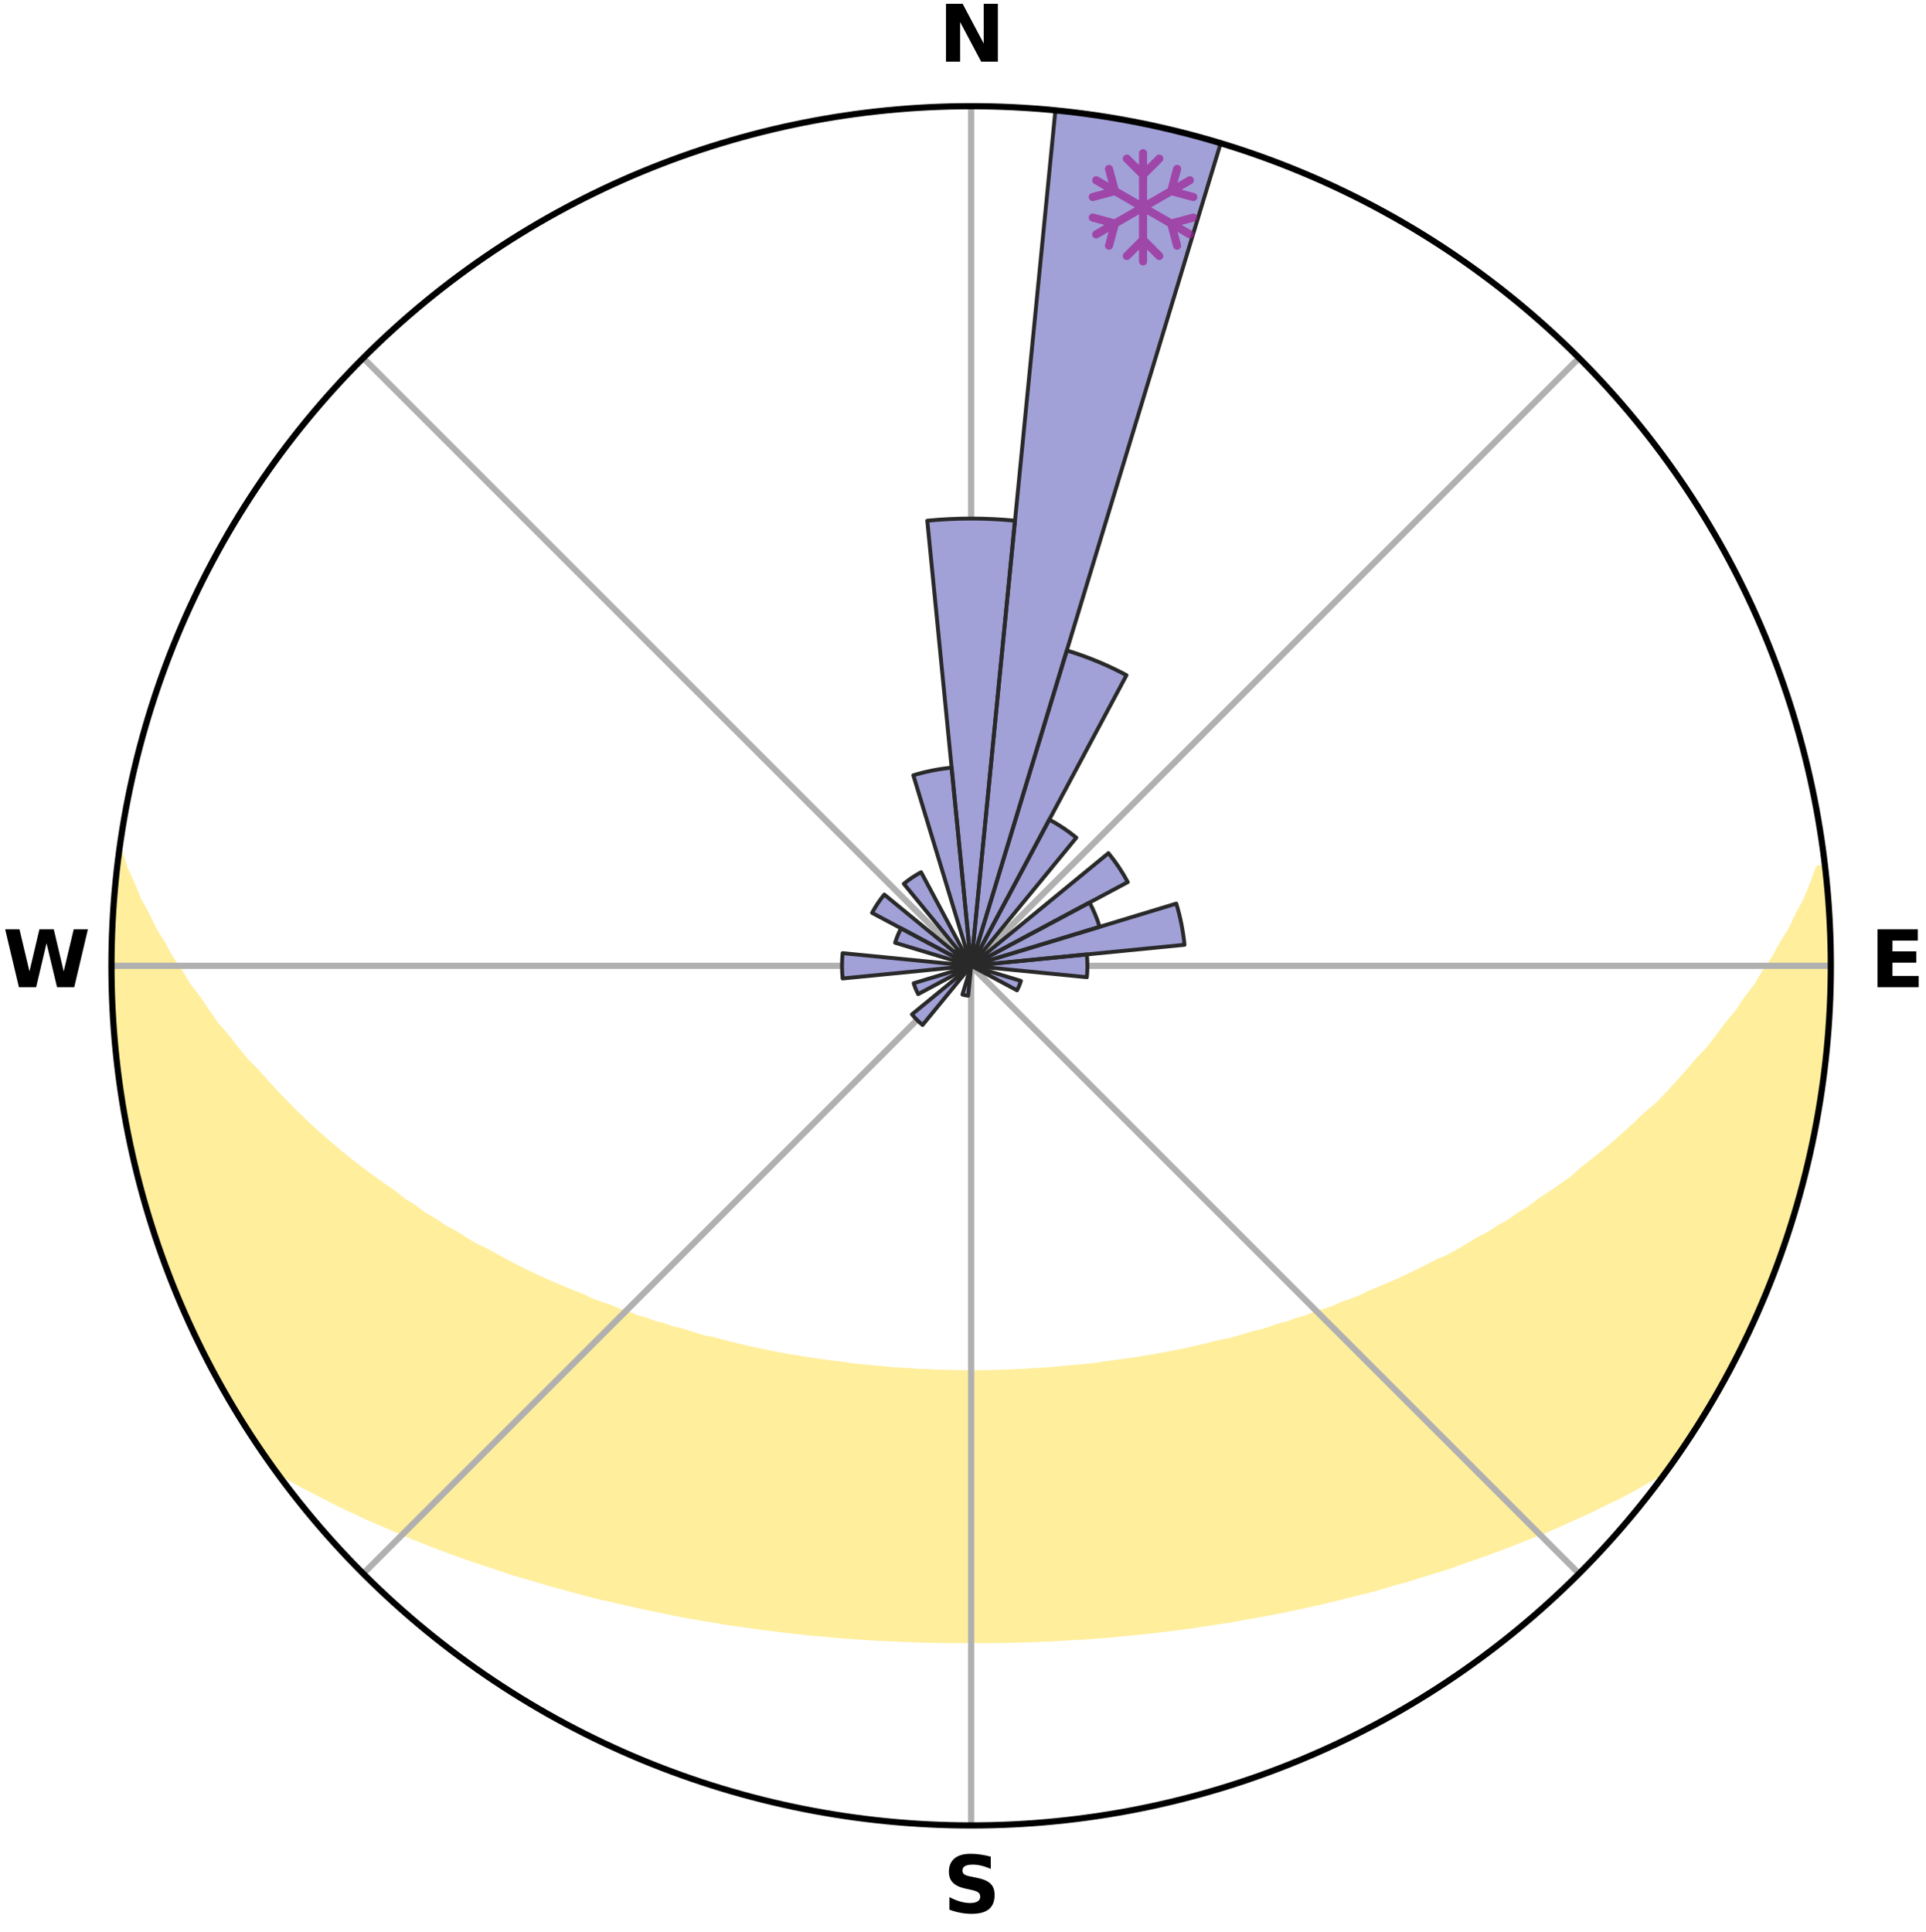 <?xml version="1.0" encoding="utf-8" standalone="no"?>
<!DOCTYPE svg PUBLIC "-//W3C//DTD SVG 1.1//EN"
  "http://www.w3.org/Graphics/SVG/1.1/DTD/svg11.dtd">
<svg xmlns:xlink="http://www.w3.org/1999/xlink" width="248.41pt" height="249.158pt" viewBox="0 0 248.41 249.158" xmlns="http://www.w3.org/2000/svg" version="1.1">
 <title>Ski Rose for Walterswil</title>
 <defs>
  <style type="text/css">*{stroke-linejoin: round; stroke-linecap: butt}</style>
 </defs>
 <g id="figure_1">
  <g id="patch_1">
   <path d="M 0 249.158 
L 248.41 249.158 
L 248.41 0 
L 0 0 
z
" style="fill: #ffffff"/>
  </g>
  <g id="axes_1">
   <g id="patch_2">
    <path d="M 236.135 124.579 
C 236.135 110.018 233.267 95.599 227.695 82.147 
C 222.122 68.695 213.955 56.471 203.659 46.175 
C 193.363 35.879 181.139 27.711 167.687 22.139 
C 154.235 16.567 139.815 13.699 125.255 13.699 
C 110.694 13.699 96.275 16.567 82.823 22.139 
C 69.371 27.711 57.147 35.879 46.851 46.175 
C 36.555 56.471 28.387 68.695 22.815 82.147 
C 17.243 95.599 14.375 110.018 14.375 124.579 
C 14.375 139.14 17.243 153.559 22.815 167.011 
C 28.387 180.463 36.555 192.687 46.851 202.983 
C 57.147 213.279 69.371 221.447 82.823 227.019 
C 96.275 232.591 110.694 235.459 125.255 235.459 
C 139.815 235.459 154.235 232.591 167.687 227.019 
C 181.139 221.447 193.363 213.279 203.659 202.983 
C 213.955 192.687 222.122 180.463 227.695 167.011 
C 233.267 153.559 236.135 139.14 236.135 124.579 
M 125.255 124.579 
C 125.255 124.579 125.255 124.579 125.255 124.579 
C 125.255 124.579 125.255 124.579 125.255 124.579 
C 125.255 124.579 125.255 124.579 125.255 124.579 
C 125.255 124.579 125.255 124.579 125.255 124.579 
C 125.255 124.579 125.255 124.579 125.255 124.579 
C 125.255 124.579 125.255 124.579 125.255 124.579 
C 125.255 124.579 125.255 124.579 125.255 124.579 
C 125.255 124.579 125.255 124.579 125.255 124.579 
C 125.255 124.579 125.255 124.579 125.255 124.579 
C 125.255 124.579 125.255 124.579 125.255 124.579 
C 125.255 124.579 125.255 124.579 125.255 124.579 
C 125.255 124.579 125.255 124.579 125.255 124.579 
C 125.255 124.579 125.255 124.579 125.255 124.579 
C 125.255 124.579 125.255 124.579 125.255 124.579 
C 125.255 124.579 125.255 124.579 125.255 124.579 
C 125.255 124.579 125.255 124.579 125.255 124.579 
z
" style="fill: #ffffff"/>
   </g>
   <g id="PolyCollection_1">
    <defs>
     <path id="me538bfd22c" d="M 235.35 -137.123 
L 234.635 -137.041 
L 233.904 -135.041 
L 233.104 -133.067 
L 232.046 -131.111 
L 231.135 -129.202 
L 229.975 -127.321 
L 228.98 -125.484 
L 227.741 -123.685 
L 226.675 -121.923 
L 225.37 -120.208 
L 224.242 -118.525 
L 222.879 -116.896 
L 221.697 -115.293 
L 220.49 -113.728 
L 219.054 -112.23 
L 217.802 -110.748 
L 216.53 -109.305 
L 215.238 -107.902 
L 213.928 -106.538 
L 212.402 -105.259 
L 211.062 -103.979 
L 209.708 -102.738 
L 208.341 -101.537 
L 206.963 -100.376 
L 205.575 -99.254 
L 204.179 -98.172 
L 202.96 -97.062 
L 201.548 -96.054 
L 200.13 -95.085 
L 198.709 -94.153 
L 197.461 -93.183 
L 196.033 -92.323 
L 194.775 -91.419 
L 193.345 -90.63 
L 192.082 -89.791 
L 190.654 -89.07 
L 189.388 -88.294 
L 188.121 -87.548 
L 186.854 -86.831 
L 185.439 -86.238 
L 184.176 -85.58 
L 182.916 -84.95 
L 181.659 -84.346 
L 180.405 -83.77 
L 179.156 -83.22 
L 177.911 -82.694 
L 176.672 -82.194 
L 175.56 -81.614 
L 174.33 -81.161 
L 173.108 -80.73 
L 172.003 -80.217 
L 170.793 -79.829 
L 169.592 -79.461 
L 168.499 -79.01 
L 167.313 -78.681 
L 166.228 -78.267 
L 165.059 -77.975 
L 163.984 -77.597 
L 162.913 -77.236 
L 161.769 -76.993 
L 160.709 -76.665 
L 159.654 -76.353 
L 158.604 -76.056 
L 157.495 -75.869 
L 156.458 -75.6 
L 155.426 -75.345 
L 154.399 -75.103 
L 153.377 -74.873 
L 152.361 -74.656 
L 151.35 -74.451 
L 150.344 -74.257 
L 149.344 -74.074 
L 148.35 -73.902 
L 147.361 -73.739 
L 146.377 -73.586 
L 145.398 -73.442 
L 144.425 -73.307 
L 143.456 -73.18 
L 142.493 -73.061 
L 141.552 -72.89 
L 140.596 -72.788 
L 139.644 -72.694 
L 138.696 -72.606 
L 137.752 -72.524 
L 136.812 -72.448 
L 135.883 -72.338 
L 134.949 -72.277 
L 134.017 -72.221 
L 133.088 -72.169 
L 132.164 -72.097 
L 131.239 -72.058 
L 130.315 -72.025 
L 129.393 -71.995 
L 128.473 -71.958 
L 127.553 -71.941 
L 126.634 -71.927 
L 125.714 -71.917 
L 124.795 -71.918 
L 123.876 -71.929 
L 122.957 -71.943 
L 122.037 -71.962 
L 121.117 -72 
L 120.195 -72.031 
L 119.272 -72.066 
L 118.347 -72.106 
L 117.424 -72.179 
L 116.495 -72.232 
L 115.563 -72.289 
L 114.629 -72.352 
L 113.701 -72.463 
L 112.761 -72.54 
L 111.818 -72.623 
L 110.871 -72.712 
L 109.92 -72.808 
L 108.982 -72.969 
L 108.024 -73.082 
L 107.061 -73.202 
L 106.094 -73.33 
L 105.121 -73.466 
L 104.143 -73.611 
L 103.16 -73.765 
L 102.172 -73.929 
L 101.179 -74.102 
L 100.18 -74.286 
L 99.175 -74.481 
L 98.166 -74.687 
L 97.15 -74.905 
L 96.13 -75.135 
L 95.104 -75.378 
L 94.073 -75.634 
L 93.037 -75.903 
L 91.996 -76.187 
L 90.881 -76.388 
L 89.827 -76.701 
L 88.769 -77.03 
L 87.707 -77.374 
L 86.557 -77.634 
L 85.483 -78.012 
L 84.315 -78.305 
L 83.232 -78.719 
L 82.048 -79.048 
L 80.956 -79.5 
L 79.757 -79.868 
L 78.658 -80.36 
L 77.445 -80.769 
L 76.224 -81.2 
L 75.117 -81.757 
L 73.886 -82.234 
L 72.648 -82.734 
L 71.406 -83.259 
L 70.158 -83.809 
L 68.906 -84.386 
L 67.65 -84.989 
L 66.392 -85.619 
L 65.132 -86.276 
L 63.87 -86.962 
L 62.608 -87.677 
L 61.188 -88.332 
L 59.924 -89.107 
L 58.662 -89.913 
L 57.236 -90.666 
L 55.978 -91.536 
L 54.552 -92.358 
L 53.302 -93.293 
L 51.881 -94.186 
L 50.642 -95.188 
L 49.229 -96.154 
L 47.821 -97.158 
L 46.42 -98.201 
L 45.025 -99.283 
L 43.64 -100.404 
L 42.264 -101.564 
L 40.899 -102.763 
L 39.547 -104.003 
L 38.209 -105.282 
L 36.886 -106.6 
L 35.58 -107.959 
L 34.292 -109.357 
L 33.022 -110.795 
L 31.569 -112.245 
L 30.341 -113.765 
L 29.137 -115.324 
L 27.751 -116.905 
L 26.598 -118.545 
L 25.472 -120.222 
L 24.169 -121.932 
L 23.105 -123.688 
L 21.868 -125.481 
L 20.873 -127.312 
L 19.714 -129.187 
L 18.801 -131.09 
L 17.738 -133.041 
L 16.932 -135.009 
L 16.007 -137.026 
L 15.35 -139.048 
L 15.35 -139.048 
L 15.35 -139.048 
L 15.221 -137.116 
L 14.951 -135.2 
L 14.751 -133.276 
L 14.652 -131.344 
L 14.658 -129.408 
L 14.447 -127.481 
L 14.447 -125.546 
L 14.552 -123.613 
L 14.439 -121.677 
L 14.535 -119.745 
L 14.662 -117.815 
L 14.72 -115.88 
L 14.91 -113.954 
L 15.13 -112.032 
L 15.381 -110.114 
L 15.742 -108.212 
L 15.963 -106.29 
L 16.306 -104.387 
L 16.678 -102.489 
L 17.081 -100.597 
L 17.513 -98.712 
L 17.975 -96.835 
L 18.467 -94.964 
L 18.989 -93.102 
L 19.542 -91.248 
L 20.125 -89.403 
L 20.739 -87.568 
L 21.471 -85.776 
L 22.146 -83.964 
L 22.853 -82.163 
L 23.592 -80.375 
L 24.362 -78.6 
L 25.231 -76.87 
L 26.068 -75.126 
L 26.94 -73.399 
L 27.846 -71.691 
L 28.799 -70.007 
L 29.732 -68.312 
L 30.716 -66.645 
L 31.753 -65.012 
L 32.806 -63.389 
L 33.877 -61.777 
L 35.006 -60.205 
L 36.732 -59.076 
L 38.543 -58.043 
L 40.378 -57.065 
L 42.221 -56.131 
L 44.015 -55.193 
L 45.872 -54.347 
L 47.671 -53.487 
L 49.523 -52.712 
L 51.319 -51.923 
L 53.113 -51.167 
L 54.903 -50.444 
L 56.688 -49.752 
L 58.468 -49.09 
L 60.242 -48.459 
L 62.009 -47.855 
L 63.768 -47.28 
L 65.483 -46.683 
L 67.228 -46.16 
L 68.964 -45.663 
L 70.656 -45.138 
L 72.376 -44.688 
L 74.058 -44.216 
L 75.729 -43.761 
L 77.398 -43.334 
L 79.083 -42.971 
L 80.733 -42.58 
L 82.379 -42.215 
L 84.014 -41.863 
L 85.645 -41.536 
L 87.249 -41.183 
L 88.864 -40.887 
L 90.475 -40.613 
L 92.076 -40.35 
L 93.658 -40.07 
L 95.249 -39.844 
L 96.83 -39.627 
L 98.397 -39.396 
L 99.968 -39.214 
L 101.525 -39.013 
L 103.084 -38.851 
L 104.632 -38.68 
L 106.183 -38.55 
L 107.723 -38.406 
L 109.26 -38.277 
L 110.796 -38.175 
L 112.326 -38.071 
L 113.854 -37.981 
L 115.381 -37.919 
L 116.904 -37.853 
L 118.425 -37.8 
L 119.945 -37.759 
L 121.463 -37.731 
L 122.98 -37.713 
L 124.497 -37.708 
L 126.013 -37.71 
L 127.53 -37.711 
L 129.047 -37.728 
L 130.565 -37.758 
L 132.085 -37.8 
L 133.606 -37.848 
L 135.129 -37.913 
L 136.654 -37.991 
L 138.182 -38.083 
L 139.716 -38.165 
L 141.249 -38.282 
L 142.789 -38.396 
L 144.33 -38.538 
L 145.874 -38.695 
L 147.429 -38.837 
L 148.982 -39.023 
L 150.546 -39.198 
L 152.107 -39.414 
L 153.685 -39.609 
L 155.257 -39.856 
L 156.844 -40.09 
L 158.441 -40.33 
L 160.029 -40.627 
L 161.636 -40.909 
L 163.253 -41.199 
L 164.875 -41.514 
L 166.507 -41.84 
L 168.143 -42.192 
L 169.79 -42.556 
L 171.44 -42.947 
L 173.101 -43.353 
L 174.765 -43.786 
L 176.468 -44.191 
L 178.151 -44.662 
L 179.835 -45.164 
L 181.564 -45.637 
L 183.266 -46.181 
L 185.011 -46.704 
L 186.763 -47.252 
L 188.479 -47.882 
L 190.245 -48.486 
L 192.018 -49.117 
L 193.797 -49.779 
L 195.581 -50.471 
L 197.37 -51.194 
L 199.219 -51.895 
L 201.016 -52.685 
L 202.814 -53.509 
L 204.667 -54.321 
L 206.465 -55.219 
L 208.321 -56.105 
L 210.164 -57.04 
L 211.936 -58.066 
L 213.752 -59.095 
L 215.514 -60.198 
L 216.615 -61.789 
L 217.711 -63.384 
L 218.761 -65.009 
L 219.782 -66.653 
L 220.731 -68.34 
L 221.746 -69.987 
L 222.583 -71.734 
L 223.486 -73.443 
L 224.481 -75.107 
L 225.256 -76.881 
L 226.146 -78.6 
L 226.935 -80.367 
L 227.654 -82.164 
L 228.384 -83.955 
L 229.067 -85.765 
L 229.703 -87.592 
L 230.394 -89.4 
L 230.998 -91.238 
L 231.497 -93.109 
L 232.074 -94.955 
L 232.489 -96.846 
L 233.028 -98.705 
L 233.495 -100.583 
L 233.809 -102.494 
L 234.201 -104.387 
L 234.577 -106.285 
L 234.913 -108.191 
L 235.034 -110.126 
L 235.291 -112.042 
L 235.501 -113.964 
L 235.683 -115.888 
L 235.828 -117.816 
L 235.932 -119.747 
L 236.005 -121.679 
L 236.042 -123.612 
L 236.043 -125.546 
L 236.01 -127.479 
L 235.944 -129.412 
L 235.844 -131.343 
L 235.711 -133.272 
L 235.546 -135.199 
L 235.35 -137.123 
z
" style="stroke: #ffee9c"/>
    </defs>
    <g clip-path="url(#pf7e12ca940)">
     <use xlink:href="#me538bfd22c" x="0" y="249.158" style="fill: #ffee9c; stroke: #ffee9c"/>
    </g>
   </g>
   <g id="matplotlib.axis_1">
    <g id="xtick_1">
     <g id="line2d_1">
      <path d="M 125.255 124.579 
L 125.255 13.699 
" clip-path="url(#pf7e12ca940)" style="fill: none; stroke: #b0b0b0; stroke-width: 0.8; stroke-linecap: square"/>
     </g>
     <g id="text_1">
      <!-- N -->
      <g transform="translate(121.07 7.958) scale(0.1 -0.1)">
       <defs>
        <path id="DejaVuSans-Bold-4e" d="M 588 4666 
L 1931 4666 
L 3628 1466 
L 3628 4666 
L 4769 4666 
L 4769 0 
L 3425 0 
L 1728 3200 
L 1728 0 
L 588 0 
L 588 4666 
z
" transform="scale(0.016)"/>
       </defs>
       <use xlink:href="#DejaVuSans-Bold-4e"/>
      </g>
     </g>
    </g>
    <g id="xtick_2">
     <g id="line2d_2">
      <path d="M 125.255 124.579 
L 203.659 46.175 
" clip-path="url(#pf7e12ca940)" style="fill: none; stroke: #b0b0b0; stroke-width: 0.8; stroke-linecap: square"/>
     </g>
    </g>
    <g id="xtick_3">
     <g id="line2d_3">
      <path d="M 125.255 124.579 
L 236.135 124.579 
" clip-path="url(#pf7e12ca940)" style="fill: none; stroke: #b0b0b0; stroke-width: 0.8; stroke-linecap: square"/>
     </g>
     <g id="text_2">
      <!-- E -->
      <g transform="translate(241.219 127.338) scale(0.1 -0.1)">
       <defs>
        <path id="DejaVuSans-Bold-45" d="M 588 4666 
L 3834 4666 
L 3834 3756 
L 1791 3756 
L 1791 2888 
L 3713 2888 
L 3713 1978 
L 1791 1978 
L 1791 909 
L 3903 909 
L 3903 0 
L 588 0 
L 588 4666 
z
" transform="scale(0.016)"/>
       </defs>
       <use xlink:href="#DejaVuSans-Bold-45"/>
      </g>
     </g>
    </g>
    <g id="xtick_4">
     <g id="line2d_4">
      <path d="M 125.255 124.579 
L 203.659 202.983 
" clip-path="url(#pf7e12ca940)" style="fill: none; stroke: #b0b0b0; stroke-width: 0.8; stroke-linecap: square"/>
     </g>
    </g>
    <g id="xtick_5">
     <g id="line2d_5">
      <path d="M 125.255 124.579 
L 125.255 235.459 
" clip-path="url(#pf7e12ca940)" style="fill: none; stroke: #b0b0b0; stroke-width: 0.8; stroke-linecap: square"/>
     </g>
     <g id="text_3">
      <!-- S -->
      <g transform="translate(121.654 246.718) scale(0.1 -0.1)">
       <defs>
        <path id="DejaVuSans-Bold-53" d="M 3834 4519 
L 3834 3531 
Q 3450 3703 3084 3790 
Q 2719 3878 2394 3878 
Q 1963 3878 1756 3759 
Q 1550 3641 1550 3391 
Q 1550 3203 1689 3098 
Q 1828 2994 2194 2919 
L 2706 2816 
Q 3484 2659 3812 2340 
Q 4141 2022 4141 1434 
Q 4141 663 3683 286 
Q 3225 -91 2284 -91 
Q 1841 -91 1394 -6 
Q 947 78 500 244 
L 500 1259 
Q 947 1022 1364 901 
Q 1781 781 2169 781 
Q 2563 781 2772 912 
Q 2981 1044 2981 1288 
Q 2981 1506 2839 1625 
Q 2697 1744 2272 1838 
L 1806 1941 
Q 1106 2091 782 2419 
Q 459 2747 459 3303 
Q 459 4000 909 4375 
Q 1359 4750 2203 4750 
Q 2588 4750 2994 4692 
Q 3400 4634 3834 4519 
z
" transform="scale(0.016)"/>
       </defs>
       <use xlink:href="#DejaVuSans-Bold-53"/>
      </g>
     </g>
    </g>
    <g id="xtick_6">
     <g id="line2d_6">
      <path d="M 125.255 124.579 
L 46.851 202.983 
" clip-path="url(#pf7e12ca940)" style="fill: none; stroke: #b0b0b0; stroke-width: 0.8; stroke-linecap: square"/>
     </g>
    </g>
    <g id="xtick_7">
     <g id="line2d_7">
      <path d="M 125.255 124.579 
L 14.375 124.579 
" clip-path="url(#pf7e12ca940)" style="fill: none; stroke: #b0b0b0; stroke-width: 0.8; stroke-linecap: square"/>
     </g>
     <g id="text_4">
      <!-- W -->
      <g transform="translate(0.36 127.338) scale(0.1 -0.1)">
       <defs>
        <path id="DejaVuSans-Bold-57" d="M 191 4666 
L 1344 4666 
L 2150 1275 
L 2950 4666 
L 4109 4666 
L 4909 1275 
L 5716 4666 
L 6859 4666 
L 5759 0 
L 4372 0 
L 3525 3547 
L 2688 0 
L 1300 0 
L 191 4666 
z
" transform="scale(0.016)"/>
       </defs>
       <use xlink:href="#DejaVuSans-Bold-57"/>
      </g>
     </g>
    </g>
    <g id="xtick_8">
     <g id="line2d_8">
      <path d="M 125.255 124.579 
L 46.851 46.175 
" clip-path="url(#pf7e12ca940)" style="fill: none; stroke: #b0b0b0; stroke-width: 0.8; stroke-linecap: square"/>
     </g>
    </g>
   </g>
   <g id="matplotlib.axis_2"/>
   <g id="patch_3">
    <path d="M 125.255 124.579 
C 125.255 124.579 125.255 124.579 125.255 124.579 
C 125.255 124.579 125.255 124.579 125.255 124.579 
L 125.255 124.579 
C 125.255 124.579 125.255 124.579 125.255 124.579 
C 125.255 124.579 125.255 124.579 125.255 124.579 
z
" clip-path="url(#pf7e12ca940)" style="fill: #d9d9d9"/>
   </g>
   <g id="patch_4">
    <path d="M 125.255 124.579 
C 125.255 124.579 125.255 124.579 125.255 124.579 
C 125.255 124.579 125.255 124.579 125.255 124.579 
L 125.255 124.579 
C 125.255 124.579 125.255 124.579 125.255 124.579 
C 125.255 124.579 125.255 124.579 125.255 124.579 
z
" clip-path="url(#pf7e12ca940)" style="fill: #d9d9d9"/>
   </g>
   <g id="patch_5">
    <path d="M 125.255 124.579 
C 125.255 124.579 125.255 124.579 125.255 124.579 
C 125.255 124.579 125.255 124.579 125.255 124.579 
L 125.255 124.579 
C 125.255 124.579 125.255 124.579 125.255 124.579 
C 125.255 124.579 125.255 124.579 125.255 124.579 
z
" clip-path="url(#pf7e12ca940)" style="fill: #d9d9d9"/>
   </g>
   <g id="patch_6">
    <path d="M 125.255 124.579 
C 125.255 124.579 125.255 124.579 125.255 124.579 
C 125.255 124.579 125.255 124.579 125.255 124.579 
L 125.255 124.579 
C 125.255 124.579 125.255 124.579 125.255 124.579 
C 125.255 124.579 125.255 124.579 125.255 124.579 
z
" clip-path="url(#pf7e12ca940)" style="fill: #d9d9d9"/>
   </g>
   <g id="patch_7">
    <path d="M 125.255 124.579 
C 125.255 124.579 125.255 124.579 125.255 124.579 
C 125.255 124.579 125.255 124.579 125.255 124.579 
L 125.255 124.579 
C 125.255 124.579 125.255 124.579 125.255 124.579 
C 125.255 124.579 125.255 124.579 125.255 124.579 
z
" clip-path="url(#pf7e12ca940)" style="fill: #d9d9d9"/>
   </g>
   <g id="patch_8">
    <path d="M 125.255 124.579 
C 125.255 124.579 125.255 124.579 125.255 124.579 
C 125.255 124.579 125.255 124.579 125.255 124.579 
L 125.255 124.579 
C 125.255 124.579 125.255 124.579 125.255 124.579 
C 125.255 124.579 125.255 124.579 125.255 124.579 
z
" clip-path="url(#pf7e12ca940)" style="fill: #d9d9d9"/>
   </g>
   <g id="patch_9">
    <path d="M 125.255 124.579 
C 125.255 124.579 125.255 124.579 125.255 124.579 
C 125.255 124.579 125.255 124.579 125.255 124.579 
L 125.255 124.579 
C 125.255 124.579 125.255 124.579 125.255 124.579 
C 125.255 124.579 125.255 124.579 125.255 124.579 
z
" clip-path="url(#pf7e12ca940)" style="fill: #d9d9d9"/>
   </g>
   <g id="patch_10">
    <path d="M 125.255 124.579 
C 125.255 124.579 125.255 124.579 125.255 124.579 
C 125.255 124.579 125.255 124.579 125.255 124.579 
L 125.255 124.579 
C 125.255 124.579 125.255 124.579 125.255 124.579 
C 125.255 124.579 125.255 124.579 125.255 124.579 
z
" clip-path="url(#pf7e12ca940)" style="fill: #d9d9d9"/>
   </g>
   <g id="patch_11">
    <path d="M 125.255 124.579 
C 125.255 124.579 125.255 124.579 125.255 124.579 
C 125.255 124.579 125.255 124.579 125.255 124.579 
L 125.255 124.579 
C 125.255 124.579 125.255 124.579 125.255 124.579 
C 125.255 124.579 125.255 124.579 125.255 124.579 
z
" clip-path="url(#pf7e12ca940)" style="fill: #d9d9d9"/>
   </g>
   <g id="patch_12">
    <path d="M 125.255 124.579 
C 125.255 124.579 125.255 124.579 125.255 124.579 
C 125.255 124.579 125.255 124.579 125.255 124.579 
L 125.255 124.579 
C 125.255 124.579 125.255 124.579 125.255 124.579 
C 125.255 124.579 125.255 124.579 125.255 124.579 
z
" clip-path="url(#pf7e12ca940)" style="fill: #d9d9d9"/>
   </g>
   <g id="patch_13">
    <path d="M 125.255 124.579 
C 125.255 124.579 125.255 124.579 125.255 124.579 
C 125.255 124.579 125.255 124.579 125.255 124.579 
L 125.255 124.579 
C 125.255 124.579 125.255 124.579 125.255 124.579 
C 125.255 124.579 125.255 124.579 125.255 124.579 
z
" clip-path="url(#pf7e12ca940)" style="fill: #d9d9d9"/>
   </g>
   <g id="patch_14">
    <path d="M 125.255 124.579 
C 125.255 124.579 125.255 124.579 125.255 124.579 
C 125.255 124.579 125.255 124.579 125.255 124.579 
L 125.255 124.579 
C 125.255 124.579 125.255 124.579 125.255 124.579 
C 125.255 124.579 125.255 124.579 125.255 124.579 
z
" clip-path="url(#pf7e12ca940)" style="fill: #d9d9d9"/>
   </g>
   <g id="patch_15">
    <path d="M 125.255 124.579 
C 125.255 124.579 125.255 124.579 125.255 124.579 
C 125.255 124.579 125.255 124.579 125.255 124.579 
L 125.255 124.579 
C 125.255 124.579 125.255 124.579 125.255 124.579 
C 125.255 124.579 125.255 124.579 125.255 124.579 
z
" clip-path="url(#pf7e12ca940)" style="fill: #d9d9d9"/>
   </g>
   <g id="patch_16">
    <path d="M 125.255 124.579 
C 125.255 124.579 125.255 124.579 125.255 124.579 
C 125.255 124.579 125.255 124.579 125.255 124.579 
L 125.255 124.579 
C 125.255 124.579 125.255 124.579 125.255 124.579 
C 125.255 124.579 125.255 124.579 125.255 124.579 
z
" clip-path="url(#pf7e12ca940)" style="fill: #d9d9d9"/>
   </g>
   <g id="patch_17">
    <path d="M 125.255 124.579 
C 125.255 124.579 125.255 124.579 125.255 124.579 
C 125.255 124.579 125.255 124.579 125.255 124.579 
L 125.255 124.579 
C 125.255 124.579 125.255 124.579 125.255 124.579 
C 125.255 124.579 125.255 124.579 125.255 124.579 
z
" clip-path="url(#pf7e12ca940)" style="fill: #d9d9d9"/>
   </g>
   <g id="patch_18">
    <path d="M 125.255 124.579 
C 125.255 124.579 125.255 124.579 125.255 124.579 
C 125.255 124.579 125.255 124.579 125.255 124.579 
L 125.255 124.579 
C 125.255 124.579 125.255 124.579 125.255 124.579 
C 125.255 124.579 125.255 124.579 125.255 124.579 
z
" clip-path="url(#pf7e12ca940)" style="fill: #d9d9d9"/>
   </g>
   <g id="patch_19">
    <path d="M 125.255 124.579 
C 125.255 124.579 125.255 124.579 125.255 124.579 
C 125.255 124.579 125.255 124.579 125.255 124.579 
L 125.255 124.579 
C 125.255 124.579 125.255 124.579 125.255 124.579 
C 125.255 124.579 125.255 124.579 125.255 124.579 
z
" clip-path="url(#pf7e12ca940)" style="fill: #d9d9d9"/>
   </g>
   <g id="patch_20">
    <path d="M 125.255 124.579 
C 125.255 124.579 125.255 124.579 125.255 124.579 
C 125.255 124.579 125.255 124.579 125.255 124.579 
L 125.255 124.579 
C 125.255 124.579 125.255 124.579 125.255 124.579 
C 125.255 124.579 125.255 124.579 125.255 124.579 
z
" clip-path="url(#pf7e12ca940)" style="fill: #d9d9d9"/>
   </g>
   <g id="patch_21">
    <path d="M 125.255 124.579 
C 125.255 124.579 125.255 124.579 125.255 124.579 
C 125.255 124.579 125.255 124.579 125.255 124.579 
L 125.255 124.579 
C 125.255 124.579 125.255 124.579 125.255 124.579 
C 125.255 124.579 125.255 124.579 125.255 124.579 
z
" clip-path="url(#pf7e12ca940)" style="fill: #d9d9d9"/>
   </g>
   <g id="patch_22">
    <path d="M 125.255 124.579 
C 125.255 124.579 125.255 124.579 125.255 124.579 
C 125.255 124.579 125.255 124.579 125.255 124.579 
L 125.255 124.579 
C 125.255 124.579 125.255 124.579 125.255 124.579 
C 125.255 124.579 125.255 124.579 125.255 124.579 
z
" clip-path="url(#pf7e12ca940)" style="fill: #d9d9d9"/>
   </g>
   <g id="patch_23">
    <path d="M 125.255 124.579 
C 125.255 124.579 125.255 124.579 125.255 124.579 
C 125.255 124.579 125.255 124.579 125.255 124.579 
L 125.255 124.579 
C 125.255 124.579 125.255 124.579 125.255 124.579 
C 125.255 124.579 125.255 124.579 125.255 124.579 
z
" clip-path="url(#pf7e12ca940)" style="fill: #d9d9d9"/>
   </g>
   <g id="patch_24">
    <path d="M 125.255 124.579 
C 125.255 124.579 125.255 124.579 125.255 124.579 
C 125.255 124.579 125.255 124.579 125.255 124.579 
L 125.255 124.579 
C 125.255 124.579 125.255 124.579 125.255 124.579 
C 125.255 124.579 125.255 124.579 125.255 124.579 
z
" clip-path="url(#pf7e12ca940)" style="fill: #d9d9d9"/>
   </g>
   <g id="patch_25">
    <path d="M 125.255 124.579 
C 125.255 124.579 125.255 124.579 125.255 124.579 
C 125.255 124.579 125.255 124.579 125.255 124.579 
L 125.255 124.579 
C 125.255 124.579 125.255 124.579 125.255 124.579 
C 125.255 124.579 125.255 124.579 125.255 124.579 
z
" clip-path="url(#pf7e12ca940)" style="fill: #d9d9d9"/>
   </g>
   <g id="patch_26">
    <path d="M 125.255 124.579 
C 125.255 124.579 125.255 124.579 125.255 124.579 
C 125.255 124.579 125.255 124.579 125.255 124.579 
L 125.255 124.579 
C 125.255 124.579 125.255 124.579 125.255 124.579 
C 125.255 124.579 125.255 124.579 125.255 124.579 
z
" clip-path="url(#pf7e12ca940)" style="fill: #d9d9d9"/>
   </g>
   <g id="patch_27">
    <path d="M 125.255 124.579 
C 125.255 124.579 125.255 124.579 125.255 124.579 
C 125.255 124.579 125.255 124.579 125.255 124.579 
L 125.255 124.579 
C 125.255 124.579 125.255 124.579 125.255 124.579 
C 125.255 124.579 125.255 124.579 125.255 124.579 
z
" clip-path="url(#pf7e12ca940)" style="fill: #d9d9d9"/>
   </g>
   <g id="patch_28">
    <path d="M 125.255 124.579 
C 125.255 124.579 125.255 124.579 125.255 124.579 
C 125.255 124.579 125.255 124.579 125.255 124.579 
L 125.255 124.579 
C 125.255 124.579 125.255 124.579 125.255 124.579 
C 125.255 124.579 125.255 124.579 125.255 124.579 
z
" clip-path="url(#pf7e12ca940)" style="fill: #d9d9d9"/>
   </g>
   <g id="patch_29">
    <path d="M 125.255 124.579 
C 125.255 124.579 125.255 124.579 125.255 124.579 
C 125.255 124.579 125.255 124.579 125.255 124.579 
L 125.255 124.579 
C 125.255 124.579 125.255 124.579 125.255 124.579 
C 125.255 124.579 125.255 124.579 125.255 124.579 
z
" clip-path="url(#pf7e12ca940)" style="fill: #d9d9d9"/>
   </g>
   <g id="patch_30">
    <path d="M 125.255 124.579 
C 125.255 124.579 125.255 124.579 125.255 124.579 
C 125.255 124.579 125.255 124.579 125.255 124.579 
L 125.255 124.579 
C 125.255 124.579 125.255 124.579 125.255 124.579 
C 125.255 124.579 125.255 124.579 125.255 124.579 
z
" clip-path="url(#pf7e12ca940)" style="fill: #d9d9d9"/>
   </g>
   <g id="patch_31">
    <path d="M 125.255 124.579 
C 125.255 124.579 125.255 124.579 125.255 124.579 
C 125.255 124.579 125.255 124.579 125.255 124.579 
L 125.255 124.579 
C 125.255 124.579 125.255 124.579 125.255 124.579 
C 125.255 124.579 125.255 124.579 125.255 124.579 
z
" clip-path="url(#pf7e12ca940)" style="fill: #d9d9d9"/>
   </g>
   <g id="patch_32">
    <path d="M 125.255 124.579 
C 125.255 124.579 125.255 124.579 125.255 124.579 
C 125.255 124.579 125.255 124.579 125.255 124.579 
L 125.255 124.579 
C 125.255 124.579 125.255 124.579 125.255 124.579 
C 125.255 124.579 125.255 124.579 125.255 124.579 
z
" clip-path="url(#pf7e12ca940)" style="fill: #d9d9d9"/>
   </g>
   <g id="patch_33">
    <path d="M 125.255 124.579 
C 125.255 124.579 125.255 124.579 125.255 124.579 
C 125.255 124.579 125.255 124.579 125.255 124.579 
L 125.255 124.579 
C 125.255 124.579 125.255 124.579 125.255 124.579 
C 125.255 124.579 125.255 124.579 125.255 124.579 
z
" clip-path="url(#pf7e12ca940)" style="fill: #d9d9d9"/>
   </g>
   <g id="patch_34">
    <path d="M 125.255 124.579 
C 125.255 124.579 125.255 124.579 125.255 124.579 
C 125.255 124.579 125.255 124.579 125.255 124.579 
L 125.255 124.579 
C 125.255 124.579 125.255 124.579 125.255 124.579 
C 125.255 124.579 125.255 124.579 125.255 124.579 
z
" clip-path="url(#pf7e12ca940)" style="fill: #d9d9d9"/>
   </g>
   <g id="patch_35">
    <path d="M 125.255 124.579 
C 125.255 124.579 125.255 124.579 125.255 124.579 
C 125.255 124.579 125.255 124.579 125.255 124.579 
L 130.91 67.164 
C 129.03 66.979 127.143 66.886 125.255 66.886 
C 123.366 66.886 121.479 66.979 119.6 67.164 
z
" clip-path="url(#pf7e12ca940)" style="fill: #a1a1d8"/>
   </g>
   <g id="patch_36">
    <path d="M 125.255 124.579 
C 125.255 124.579 125.255 124.579 125.255 124.579 
C 125.255 124.579 125.255 124.579 125.255 124.579 
L 157.442 18.474 
C 153.969 17.42 150.446 16.538 146.886 15.83 
C 143.327 15.122 139.735 14.589 136.123 14.233 
z
" clip-path="url(#pf7e12ca940)" style="fill: #a1a1d8"/>
   </g>
   <g id="patch_37">
    <path d="M 125.255 124.579 
C 125.255 124.579 125.255 124.579 125.255 124.579 
C 125.255 124.579 125.255 124.579 125.255 124.579 
L 145.292 87.093 
C 144.065 86.437 142.806 85.842 141.521 85.31 
C 140.235 84.777 138.925 84.308 137.593 83.904 
z
" clip-path="url(#pf7e12ca940)" style="fill: #a1a1d8"/>
   </g>
   <g id="patch_38">
    <path d="M 125.255 124.579 
C 125.255 124.579 125.255 124.579 125.255 124.579 
C 125.255 124.579 125.255 124.579 125.255 124.579 
L 138.821 108.049 
C 138.28 107.605 137.717 107.187 137.135 106.799 
C 136.553 106.41 135.953 106.05 135.335 105.72 
z
" clip-path="url(#pf7e12ca940)" style="fill: #a1a1d8"/>
   </g>
   <g id="patch_39">
    <path d="M 125.255 124.579 
C 125.255 124.579 125.255 124.579 125.255 124.579 
C 125.255 124.579 125.255 124.579 125.255 124.579 
L 125.255 124.579 
C 125.255 124.579 125.255 124.579 125.255 124.579 
C 125.255 124.579 125.255 124.579 125.255 124.579 
z
" clip-path="url(#pf7e12ca940)" style="fill: #a1a1d8"/>
   </g>
   <g id="patch_40">
    <path d="M 125.255 124.579 
C 125.255 124.579 125.255 124.579 125.255 124.579 
C 125.255 124.579 125.255 124.579 125.255 124.579 
L 145.458 113.78 
C 145.104 113.119 144.718 112.476 144.302 111.852 
C 143.885 111.229 143.438 110.626 142.963 110.047 
z
" clip-path="url(#pf7e12ca940)" style="fill: #a1a1d8"/>
   </g>
   <g id="patch_41">
    <path d="M 125.255 124.579 
C 125.255 124.579 125.255 124.579 125.255 124.579 
C 125.255 124.579 125.255 124.579 125.255 124.579 
L 141.826 119.552 
C 141.661 119.01 141.47 118.476 141.253 117.952 
C 141.036 117.429 140.794 116.916 140.527 116.416 
z
" clip-path="url(#pf7e12ca940)" style="fill: #a1a1d8"/>
   </g>
   <g id="patch_42">
    <path d="M 125.255 124.579 
C 125.255 124.579 125.255 124.579 125.255 124.579 
C 125.255 124.579 125.255 124.579 125.255 124.579 
L 152.774 121.869 
C 152.685 120.968 152.552 120.072 152.376 119.184 
C 152.199 118.297 151.979 117.418 151.716 116.552 
z
" clip-path="url(#pf7e12ca940)" style="fill: #a1a1d8"/>
   </g>
   <g id="patch_43">
    <path d="M 125.255 124.579 
C 125.255 124.579 125.255 124.579 125.255 124.579 
C 125.255 124.579 125.255 124.579 125.255 124.579 
L 140.179 126.049 
C 140.227 125.56 140.251 125.07 140.251 124.579 
C 140.251 124.088 140.227 123.598 140.179 123.109 
z
" clip-path="url(#pf7e12ca940)" style="fill: #a1a1d8"/>
   </g>
   <g id="patch_44">
    <path d="M 125.255 124.579 
C 125.255 124.579 125.255 124.579 125.255 124.579 
C 125.255 124.579 125.255 124.579 125.255 124.579 
L 125.255 124.579 
C 125.255 124.579 125.255 124.579 125.255 124.579 
C 125.255 124.579 125.255 124.579 125.255 124.579 
z
" clip-path="url(#pf7e12ca940)" style="fill: #a1a1d8"/>
   </g>
   <g id="patch_45">
    <path d="M 125.255 124.579 
C 125.255 124.579 125.255 124.579 125.255 124.579 
C 125.255 124.579 125.255 124.579 125.255 124.579 
L 131.17 127.741 
C 131.273 127.547 131.367 127.348 131.451 127.146 
C 131.535 126.943 131.609 126.736 131.673 126.526 
z
" clip-path="url(#pf7e12ca940)" style="fill: #a1a1d8"/>
   </g>
   <g id="patch_46">
    <path d="M 125.255 124.579 
C 125.255 124.579 125.255 124.579 125.255 124.579 
C 125.255 124.579 125.255 124.579 125.255 124.579 
L 125.255 124.579 
C 125.255 124.579 125.255 124.579 125.255 124.579 
C 125.255 124.579 125.255 124.579 125.255 124.579 
z
" clip-path="url(#pf7e12ca940)" style="fill: #a1a1d8"/>
   </g>
   <g id="patch_47">
    <path d="M 125.255 124.579 
C 125.255 124.579 125.255 124.579 125.255 124.579 
C 125.255 124.579 125.255 124.579 125.255 124.579 
L 125.255 124.579 
C 125.255 124.579 125.255 124.579 125.255 124.579 
C 125.255 124.579 125.255 124.579 125.255 124.579 
z
" clip-path="url(#pf7e12ca940)" style="fill: #a1a1d8"/>
   </g>
   <g id="patch_48">
    <path d="M 125.255 124.579 
C 125.255 124.579 125.255 124.579 125.255 124.579 
C 125.255 124.579 125.255 124.579 125.255 124.579 
L 125.255 124.579 
C 125.255 124.579 125.255 124.579 125.255 124.579 
C 125.255 124.579 125.255 124.579 125.255 124.579 
z
" clip-path="url(#pf7e12ca940)" style="fill: #a1a1d8"/>
   </g>
   <g id="patch_49">
    <path d="M 125.255 124.579 
C 125.255 124.579 125.255 124.579 125.255 124.579 
C 125.255 124.579 125.255 124.579 125.255 124.579 
L 125.255 124.579 
C 125.255 124.579 125.255 124.579 125.255 124.579 
C 125.255 124.579 125.255 124.579 125.255 124.579 
z
" clip-path="url(#pf7e12ca940)" style="fill: #a1a1d8"/>
   </g>
   <g id="patch_50">
    <path d="M 125.255 124.579 
C 125.255 124.579 125.255 124.579 125.255 124.579 
C 125.255 124.579 125.255 124.579 125.255 124.579 
L 125.255 124.579 
C 125.255 124.579 125.255 124.579 125.255 124.579 
C 125.255 124.579 125.255 124.579 125.255 124.579 
z
" clip-path="url(#pf7e12ca940)" style="fill: #a1a1d8"/>
   </g>
   <g id="patch_51">
    <path d="M 125.255 124.579 
C 125.255 124.579 125.255 124.579 125.255 124.579 
C 125.255 124.579 125.255 124.579 125.255 124.579 
L 125.255 124.579 
C 125.255 124.579 125.255 124.579 125.255 124.579 
C 125.255 124.579 125.255 124.579 125.255 124.579 
z
" clip-path="url(#pf7e12ca940)" style="fill: #a1a1d8"/>
   </g>
   <g id="patch_52">
    <path d="M 125.255 124.579 
C 125.255 124.579 125.255 124.579 125.255 124.579 
C 125.255 124.579 125.255 124.579 125.255 124.579 
L 124.131 128.284 
C 124.252 128.321 124.375 128.352 124.499 128.377 
C 124.624 128.401 124.749 128.42 124.875 128.433 
z
" clip-path="url(#pf7e12ca940)" style="fill: #a1a1d8"/>
   </g>
   <g id="patch_53">
    <path d="M 125.255 124.579 
C 125.255 124.579 125.255 124.579 125.255 124.579 
C 125.255 124.579 125.255 124.579 125.255 124.579 
L 125.255 124.579 
C 125.255 124.579 125.255 124.579 125.255 124.579 
C 125.255 124.579 125.255 124.579 125.255 124.579 
z
" clip-path="url(#pf7e12ca940)" style="fill: #a1a1d8"/>
   </g>
   <g id="patch_54">
    <path d="M 125.255 124.579 
C 125.255 124.579 125.255 124.579 125.255 124.579 
C 125.255 124.579 125.255 124.579 125.255 124.579 
L 125.255 124.579 
C 125.255 124.579 125.255 124.579 125.255 124.579 
C 125.255 124.579 125.255 124.579 125.255 124.579 
z
" clip-path="url(#pf7e12ca940)" style="fill: #a1a1d8"/>
   </g>
   <g id="patch_55">
    <path d="M 125.255 124.579 
C 125.255 124.579 125.255 124.579 125.255 124.579 
C 125.255 124.579 125.255 124.579 125.255 124.579 
L 117.624 130.842 
C 117.829 131.092 118.046 131.331 118.274 131.56 
C 118.503 131.788 118.742 132.005 118.992 132.21 
z
" clip-path="url(#pf7e12ca940)" style="fill: #a1a1d8"/>
   </g>
   <g id="patch_56">
    <path d="M 125.255 124.579 
C 125.255 124.579 125.255 124.579 125.255 124.579 
C 125.255 124.579 125.255 124.579 125.255 124.579 
L 125.255 124.579 
C 125.255 124.579 125.255 124.579 125.255 124.579 
C 125.255 124.579 125.255 124.579 125.255 124.579 
z
" clip-path="url(#pf7e12ca940)" style="fill: #a1a1d8"/>
   </g>
   <g id="patch_57">
    <path d="M 125.255 124.579 
C 125.255 124.579 125.255 124.579 125.255 124.579 
C 125.255 124.579 125.255 124.579 125.255 124.579 
L 117.844 126.827 
C 117.918 127.07 118.003 127.308 118.1 127.543 
C 118.197 127.777 118.306 128.006 118.425 128.23 
z
" clip-path="url(#pf7e12ca940)" style="fill: #a1a1d8"/>
   </g>
   <g id="patch_58">
    <path d="M 125.255 124.579 
C 125.255 124.579 125.255 124.579 125.255 124.579 
C 125.255 124.579 125.255 124.579 125.255 124.579 
L 125.255 124.579 
C 125.255 124.579 125.255 124.579 125.255 124.579 
C 125.255 124.579 125.255 124.579 125.255 124.579 
z
" clip-path="url(#pf7e12ca940)" style="fill: #a1a1d8"/>
   </g>
   <g id="patch_59">
    <path d="M 125.255 124.579 
C 125.255 124.579 125.255 124.579 125.255 124.579 
C 125.255 124.579 125.255 124.579 125.255 124.579 
L 108.681 122.947 
C 108.627 123.489 108.6 124.034 108.6 124.579 
C 108.6 125.124 108.627 125.669 108.681 126.211 
z
" clip-path="url(#pf7e12ca940)" style="fill: #a1a1d8"/>
   </g>
   <g id="patch_60">
    <path d="M 125.255 124.579 
C 125.255 124.579 125.255 124.579 125.255 124.579 
C 125.255 124.579 125.255 124.579 125.255 124.579 
L 125.255 124.579 
C 125.255 124.579 125.255 124.579 125.255 124.579 
C 125.255 124.579 125.255 124.579 125.255 124.579 
z
" clip-path="url(#pf7e12ca940)" style="fill: #a1a1d8"/>
   </g>
   <g id="patch_61">
    <path d="M 125.255 124.579 
C 125.255 124.579 125.255 124.579 125.255 124.579 
C 125.255 124.579 125.255 124.579 125.255 124.579 
L 116.22 119.75 
C 116.062 120.046 115.918 120.349 115.79 120.659 
C 115.662 120.968 115.549 121.284 115.451 121.605 
z
" clip-path="url(#pf7e12ca940)" style="fill: #a1a1d8"/>
   </g>
   <g id="patch_62">
    <path d="M 125.255 124.579 
C 125.255 124.579 125.255 124.579 125.255 124.579 
C 125.255 124.579 125.255 124.579 125.255 124.579 
L 114.055 115.388 
C 113.755 115.755 113.472 116.136 113.208 116.53 
C 112.945 116.924 112.701 117.331 112.478 117.749 
z
" clip-path="url(#pf7e12ca940)" style="fill: #a1a1d8"/>
   </g>
   <g id="patch_63">
    <path d="M 125.255 124.579 
C 125.255 124.579 125.255 124.579 125.255 124.579 
C 125.255 124.579 125.255 124.579 125.255 124.579 
L 123.518 122.463 
C 123.449 122.519 123.382 122.58 123.319 122.643 
C 123.255 122.706 123.195 122.773 123.138 122.842 
z
" clip-path="url(#pf7e12ca940)" style="fill: #a1a1d8"/>
   </g>
   <g id="patch_64">
    <path d="M 125.255 124.579 
C 125.255 124.579 125.255 124.579 125.255 124.579 
C 125.255 124.579 125.255 124.579 125.255 124.579 
L 118.801 112.506 
C 118.406 112.717 118.022 112.947 117.649 113.196 
C 117.277 113.445 116.916 113.712 116.57 113.997 
z
" clip-path="url(#pf7e12ca940)" style="fill: #a1a1d8"/>
   </g>
   <g id="patch_65">
    <path d="M 125.255 124.579 
C 125.255 124.579 125.255 124.579 125.255 124.579 
C 125.255 124.579 125.255 124.579 125.255 124.579 
L 125.255 124.579 
C 125.255 124.579 125.255 124.579 125.255 124.579 
C 125.255 124.579 125.255 124.579 125.255 124.579 
z
" clip-path="url(#pf7e12ca940)" style="fill: #a1a1d8"/>
   </g>
   <g id="patch_66">
    <path d="M 125.255 124.579 
C 125.255 124.579 125.255 124.579 125.255 124.579 
C 125.255 124.579 125.255 124.579 125.255 124.579 
L 122.737 99.018 
C 121.901 99.101 121.069 99.224 120.244 99.388 
C 119.419 99.552 118.603 99.756 117.799 100 
z
" clip-path="url(#pf7e12ca940)" style="fill: #a1a1d8"/>
   </g>
   <g id="patch_67">
    <path d="M 119.6 67.164 
C 121.479 66.979 123.366 66.886 125.255 66.886 
C 127.143 66.886 129.03 66.979 130.91 67.164 
L 130.91 67.164 
C 129.03 66.979 127.143 66.886 125.255 66.886 
C 123.366 66.886 121.479 66.979 119.6 67.164 
z
" clip-path="url(#pf7e12ca940)" style="fill: #ff8c8e"/>
   </g>
   <g id="patch_68">
    <path d="M 136.123 14.233 
C 139.735 14.589 143.327 15.122 146.886 15.83 
C 150.446 16.538 153.969 17.42 157.442 18.474 
L 157.442 18.474 
C 153.969 17.42 150.446 16.538 146.886 15.83 
C 143.327 15.122 139.735 14.589 136.123 14.233 
z
" clip-path="url(#pf7e12ca940)" style="fill: #ff8c8e"/>
   </g>
   <g id="patch_69">
    <path d="M 137.593 83.904 
C 138.925 84.308 140.235 84.777 141.521 85.31 
C 142.806 85.842 144.065 86.437 145.292 87.093 
L 145.292 87.093 
C 144.065 86.437 142.806 85.842 141.521 85.31 
C 140.235 84.777 138.925 84.308 137.593 83.904 
z
" clip-path="url(#pf7e12ca940)" style="fill: #ff8c8e"/>
   </g>
   <g id="patch_70">
    <path d="M 135.335 105.72 
C 135.953 106.05 136.553 106.41 137.135 106.799 
C 137.717 107.187 138.28 107.605 138.821 108.049 
L 138.821 108.049 
C 138.28 107.605 137.717 107.187 137.135 106.799 
C 136.553 106.41 135.953 106.05 135.335 105.72 
z
" clip-path="url(#pf7e12ca940)" style="fill: #ff8c8e"/>
   </g>
   <g id="patch_71">
    <path d="M 125.255 124.579 
C 125.255 124.579 125.255 124.579 125.255 124.579 
C 125.255 124.579 125.255 124.579 125.255 124.579 
L 125.255 124.579 
C 125.255 124.579 125.255 124.579 125.255 124.579 
C 125.255 124.579 125.255 124.579 125.255 124.579 
z
" clip-path="url(#pf7e12ca940)" style="fill: #ff8c8e"/>
   </g>
   <g id="patch_72">
    <path d="M 142.963 110.047 
C 143.438 110.626 143.885 111.229 144.302 111.852 
C 144.718 112.476 145.104 113.119 145.458 113.78 
L 145.458 113.78 
C 145.104 113.119 144.718 112.476 144.302 111.852 
C 143.885 111.229 143.438 110.626 142.963 110.047 
z
" clip-path="url(#pf7e12ca940)" style="fill: #ff8c8e"/>
   </g>
   <g id="patch_73">
    <path d="M 140.527 116.416 
C 140.794 116.916 141.036 117.429 141.253 117.952 
C 141.47 118.476 141.661 119.01 141.826 119.552 
L 141.826 119.552 
C 141.661 119.01 141.47 118.476 141.253 117.952 
C 141.036 117.429 140.794 116.916 140.527 116.416 
z
" clip-path="url(#pf7e12ca940)" style="fill: #ff8c8e"/>
   </g>
   <g id="patch_74">
    <path d="M 151.716 116.552 
C 151.979 117.418 152.199 118.297 152.376 119.184 
C 152.552 120.072 152.685 120.968 152.774 121.869 
L 152.774 121.869 
C 152.685 120.968 152.552 120.072 152.376 119.184 
C 152.199 118.297 151.979 117.418 151.716 116.552 
z
" clip-path="url(#pf7e12ca940)" style="fill: #ff8c8e"/>
   </g>
   <g id="patch_75">
    <path d="M 140.179 123.109 
C 140.227 123.598 140.251 124.088 140.251 124.579 
C 140.251 125.07 140.227 125.56 140.179 126.049 
L 140.179 126.049 
C 140.227 125.56 140.251 125.07 140.251 124.579 
C 140.251 124.088 140.227 123.598 140.179 123.109 
z
" clip-path="url(#pf7e12ca940)" style="fill: #ff8c8e"/>
   </g>
   <g id="patch_76">
    <path d="M 125.255 124.579 
C 125.255 124.579 125.255 124.579 125.255 124.579 
C 125.255 124.579 125.255 124.579 125.255 124.579 
L 125.255 124.579 
C 125.255 124.579 125.255 124.579 125.255 124.579 
C 125.255 124.579 125.255 124.579 125.255 124.579 
z
" clip-path="url(#pf7e12ca940)" style="fill: #ff8c8e"/>
   </g>
   <g id="patch_77">
    <path d="M 131.673 126.526 
C 131.609 126.736 131.535 126.943 131.451 127.146 
C 131.367 127.348 131.273 127.547 131.17 127.741 
L 131.17 127.741 
C 131.273 127.547 131.367 127.348 131.451 127.146 
C 131.535 126.943 131.609 126.736 131.673 126.526 
z
" clip-path="url(#pf7e12ca940)" style="fill: #ff8c8e"/>
   </g>
   <g id="patch_78">
    <path d="M 125.255 124.579 
C 125.255 124.579 125.255 124.579 125.255 124.579 
C 125.255 124.579 125.255 124.579 125.255 124.579 
L 125.255 124.579 
C 125.255 124.579 125.255 124.579 125.255 124.579 
C 125.255 124.579 125.255 124.579 125.255 124.579 
z
" clip-path="url(#pf7e12ca940)" style="fill: #ff8c8e"/>
   </g>
   <g id="patch_79">
    <path d="M 125.255 124.579 
C 125.255 124.579 125.255 124.579 125.255 124.579 
C 125.255 124.579 125.255 124.579 125.255 124.579 
L 125.255 124.579 
C 125.255 124.579 125.255 124.579 125.255 124.579 
C 125.255 124.579 125.255 124.579 125.255 124.579 
z
" clip-path="url(#pf7e12ca940)" style="fill: #ff8c8e"/>
   </g>
   <g id="patch_80">
    <path d="M 125.255 124.579 
C 125.255 124.579 125.255 124.579 125.255 124.579 
C 125.255 124.579 125.255 124.579 125.255 124.579 
L 125.255 124.579 
C 125.255 124.579 125.255 124.579 125.255 124.579 
C 125.255 124.579 125.255 124.579 125.255 124.579 
z
" clip-path="url(#pf7e12ca940)" style="fill: #ff8c8e"/>
   </g>
   <g id="patch_81">
    <path d="M 125.255 124.579 
C 125.255 124.579 125.255 124.579 125.255 124.579 
C 125.255 124.579 125.255 124.579 125.255 124.579 
L 125.255 124.579 
C 125.255 124.579 125.255 124.579 125.255 124.579 
C 125.255 124.579 125.255 124.579 125.255 124.579 
z
" clip-path="url(#pf7e12ca940)" style="fill: #ff8c8e"/>
   </g>
   <g id="patch_82">
    <path d="M 125.255 124.579 
C 125.255 124.579 125.255 124.579 125.255 124.579 
C 125.255 124.579 125.255 124.579 125.255 124.579 
L 125.255 124.579 
C 125.255 124.579 125.255 124.579 125.255 124.579 
C 125.255 124.579 125.255 124.579 125.255 124.579 
z
" clip-path="url(#pf7e12ca940)" style="fill: #ff8c8e"/>
   </g>
   <g id="patch_83">
    <path d="M 125.255 124.579 
C 125.255 124.579 125.255 124.579 125.255 124.579 
C 125.255 124.579 125.255 124.579 125.255 124.579 
L 125.255 124.579 
C 125.255 124.579 125.255 124.579 125.255 124.579 
C 125.255 124.579 125.255 124.579 125.255 124.579 
z
" clip-path="url(#pf7e12ca940)" style="fill: #ff8c8e"/>
   </g>
   <g id="patch_84">
    <path d="M 124.875 128.433 
C 124.749 128.42 124.624 128.401 124.499 128.377 
C 124.375 128.352 124.252 128.321 124.131 128.284 
L 124.131 128.284 
C 124.252 128.321 124.375 128.352 124.499 128.377 
C 124.624 128.401 124.749 128.42 124.875 128.433 
z
" clip-path="url(#pf7e12ca940)" style="fill: #ff8c8e"/>
   </g>
   <g id="patch_85">
    <path d="M 125.255 124.579 
C 125.255 124.579 125.255 124.579 125.255 124.579 
C 125.255 124.579 125.255 124.579 125.255 124.579 
L 125.255 124.579 
C 125.255 124.579 125.255 124.579 125.255 124.579 
C 125.255 124.579 125.255 124.579 125.255 124.579 
z
" clip-path="url(#pf7e12ca940)" style="fill: #ff8c8e"/>
   </g>
   <g id="patch_86">
    <path d="M 125.255 124.579 
C 125.255 124.579 125.255 124.579 125.255 124.579 
C 125.255 124.579 125.255 124.579 125.255 124.579 
L 125.255 124.579 
C 125.255 124.579 125.255 124.579 125.255 124.579 
C 125.255 124.579 125.255 124.579 125.255 124.579 
z
" clip-path="url(#pf7e12ca940)" style="fill: #ff8c8e"/>
   </g>
   <g id="patch_87">
    <path d="M 118.992 132.21 
C 118.742 132.005 118.503 131.788 118.274 131.56 
C 118.046 131.331 117.829 131.092 117.624 130.842 
L 117.624 130.842 
C 117.829 131.092 118.046 131.331 118.274 131.56 
C 118.503 131.788 118.742 132.005 118.992 132.21 
z
" clip-path="url(#pf7e12ca940)" style="fill: #ff8c8e"/>
   </g>
   <g id="patch_88">
    <path d="M 125.255 124.579 
C 125.255 124.579 125.255 124.579 125.255 124.579 
C 125.255 124.579 125.255 124.579 125.255 124.579 
L 125.255 124.579 
C 125.255 124.579 125.255 124.579 125.255 124.579 
C 125.255 124.579 125.255 124.579 125.255 124.579 
z
" clip-path="url(#pf7e12ca940)" style="fill: #ff8c8e"/>
   </g>
   <g id="patch_89">
    <path d="M 118.425 128.23 
C 118.306 128.006 118.197 127.777 118.1 127.543 
C 118.003 127.308 117.918 127.07 117.844 126.827 
L 117.844 126.827 
C 117.918 127.07 118.003 127.308 118.1 127.543 
C 118.197 127.777 118.306 128.006 118.425 128.23 
z
" clip-path="url(#pf7e12ca940)" style="fill: #ff8c8e"/>
   </g>
   <g id="patch_90">
    <path d="M 125.255 124.579 
C 125.255 124.579 125.255 124.579 125.255 124.579 
C 125.255 124.579 125.255 124.579 125.255 124.579 
L 125.255 124.579 
C 125.255 124.579 125.255 124.579 125.255 124.579 
C 125.255 124.579 125.255 124.579 125.255 124.579 
z
" clip-path="url(#pf7e12ca940)" style="fill: #ff8c8e"/>
   </g>
   <g id="patch_91">
    <path d="M 108.681 126.211 
C 108.627 125.669 108.6 125.124 108.6 124.579 
C 108.6 124.034 108.627 123.489 108.681 122.947 
L 108.681 122.947 
C 108.627 123.489 108.6 124.034 108.6 124.579 
C 108.6 125.124 108.627 125.669 108.681 126.211 
z
" clip-path="url(#pf7e12ca940)" style="fill: #ff8c8e"/>
   </g>
   <g id="patch_92">
    <path d="M 125.255 124.579 
C 125.255 124.579 125.255 124.579 125.255 124.579 
C 125.255 124.579 125.255 124.579 125.255 124.579 
L 125.255 124.579 
C 125.255 124.579 125.255 124.579 125.255 124.579 
C 125.255 124.579 125.255 124.579 125.255 124.579 
z
" clip-path="url(#pf7e12ca940)" style="fill: #ff8c8e"/>
   </g>
   <g id="patch_93">
    <path d="M 115.451 121.605 
C 115.549 121.284 115.662 120.968 115.79 120.659 
C 115.918 120.349 116.062 120.046 116.22 119.75 
L 116.22 119.75 
C 116.062 120.046 115.918 120.349 115.79 120.659 
C 115.662 120.968 115.549 121.284 115.451 121.605 
z
" clip-path="url(#pf7e12ca940)" style="fill: #ff8c8e"/>
   </g>
   <g id="patch_94">
    <path d="M 112.478 117.749 
C 112.701 117.331 112.945 116.924 113.208 116.53 
C 113.472 116.136 113.755 115.755 114.055 115.388 
L 114.055 115.388 
C 113.755 115.755 113.472 116.136 113.208 116.53 
C 112.945 116.924 112.701 117.331 112.478 117.749 
z
" clip-path="url(#pf7e12ca940)" style="fill: #ff8c8e"/>
   </g>
   <g id="patch_95">
    <path d="M 123.138 122.842 
C 123.195 122.773 123.255 122.706 123.319 122.643 
C 123.382 122.58 123.449 122.519 123.518 122.463 
L 123.518 122.463 
C 123.449 122.519 123.382 122.58 123.319 122.643 
C 123.255 122.706 123.195 122.773 123.138 122.842 
z
" clip-path="url(#pf7e12ca940)" style="fill: #ff8c8e"/>
   </g>
   <g id="patch_96">
    <path d="M 116.57 113.997 
C 116.916 113.712 117.277 113.445 117.649 113.196 
C 118.022 112.947 118.406 112.717 118.801 112.506 
L 118.801 112.506 
C 118.406 112.717 118.022 112.947 117.649 113.196 
C 117.277 113.445 116.916 113.712 116.57 113.997 
z
" clip-path="url(#pf7e12ca940)" style="fill: #ff8c8e"/>
   </g>
   <g id="patch_97">
    <path d="M 125.255 124.579 
C 125.255 124.579 125.255 124.579 125.255 124.579 
C 125.255 124.579 125.255 124.579 125.255 124.579 
L 125.255 124.579 
C 125.255 124.579 125.255 124.579 125.255 124.579 
C 125.255 124.579 125.255 124.579 125.255 124.579 
z
" clip-path="url(#pf7e12ca940)" style="fill: #ff8c8e"/>
   </g>
   <g id="patch_98">
    <path d="M 117.799 100 
C 118.603 99.756 119.419 99.552 120.244 99.388 
C 121.069 99.224 121.901 99.101 122.737 99.018 
L 122.737 99.018 
C 121.901 99.101 121.069 99.224 120.244 99.388 
C 119.419 99.552 118.603 99.756 117.799 100 
z
" clip-path="url(#pf7e12ca940)" style="fill: #ff8c8e"/>
   </g>
   <g id="patch_99">
    <path d="M 119.6 67.164 
C 121.479 66.979 123.366 66.886 125.255 66.886 
C 127.143 66.886 129.03 66.979 130.91 67.164 
L 130.91 67.164 
C 129.03 66.979 127.143 66.886 125.255 66.886 
C 123.366 66.886 121.479 66.979 119.6 67.164 
z
" clip-path="url(#pf7e12ca940)" style="fill: #828282"/>
   </g>
   <g id="patch_100">
    <path d="M 136.123 14.233 
C 139.735 14.589 143.327 15.122 146.886 15.83 
C 150.446 16.538 153.969 17.42 157.442 18.474 
L 157.442 18.474 
C 153.969 17.42 150.446 16.538 146.886 15.83 
C 143.327 15.122 139.735 14.589 136.123 14.233 
z
" clip-path="url(#pf7e12ca940)" style="fill: #828282"/>
   </g>
   <g id="patch_101">
    <path d="M 137.593 83.904 
C 138.925 84.308 140.235 84.777 141.521 85.31 
C 142.806 85.842 144.065 86.437 145.292 87.093 
L 145.292 87.093 
C 144.065 86.437 142.806 85.842 141.521 85.31 
C 140.235 84.777 138.925 84.308 137.593 83.904 
z
" clip-path="url(#pf7e12ca940)" style="fill: #828282"/>
   </g>
   <g id="patch_102">
    <path d="M 135.335 105.72 
C 135.953 106.05 136.553 106.41 137.135 106.799 
C 137.717 107.187 138.28 107.605 138.821 108.049 
L 138.821 108.049 
C 138.28 107.605 137.717 107.187 137.135 106.799 
C 136.553 106.41 135.953 106.05 135.335 105.72 
z
" clip-path="url(#pf7e12ca940)" style="fill: #828282"/>
   </g>
   <g id="patch_103">
    <path d="M 125.255 124.579 
C 125.255 124.579 125.255 124.579 125.255 124.579 
C 125.255 124.579 125.255 124.579 125.255 124.579 
L 125.255 124.579 
C 125.255 124.579 125.255 124.579 125.255 124.579 
C 125.255 124.579 125.255 124.579 125.255 124.579 
z
" clip-path="url(#pf7e12ca940)" style="fill: #828282"/>
   </g>
   <g id="patch_104">
    <path d="M 142.963 110.047 
C 143.438 110.626 143.885 111.229 144.302 111.852 
C 144.718 112.476 145.104 113.119 145.458 113.78 
L 145.458 113.78 
C 145.104 113.119 144.718 112.476 144.302 111.852 
C 143.885 111.229 143.438 110.626 142.963 110.047 
z
" clip-path="url(#pf7e12ca940)" style="fill: #828282"/>
   </g>
   <g id="patch_105">
    <path d="M 140.527 116.416 
C 140.794 116.916 141.036 117.429 141.253 117.952 
C 141.47 118.476 141.661 119.01 141.826 119.552 
L 141.826 119.552 
C 141.661 119.01 141.47 118.476 141.253 117.952 
C 141.036 117.429 140.794 116.916 140.527 116.416 
z
" clip-path="url(#pf7e12ca940)" style="fill: #828282"/>
   </g>
   <g id="patch_106">
    <path d="M 151.716 116.552 
C 151.979 117.418 152.199 118.297 152.376 119.184 
C 152.552 120.072 152.685 120.968 152.774 121.869 
L 152.774 121.869 
C 152.685 120.968 152.552 120.072 152.376 119.184 
C 152.199 118.297 151.979 117.418 151.716 116.552 
z
" clip-path="url(#pf7e12ca940)" style="fill: #828282"/>
   </g>
   <g id="patch_107">
    <path d="M 140.179 123.109 
C 140.227 123.598 140.251 124.088 140.251 124.579 
C 140.251 125.07 140.227 125.56 140.179 126.049 
L 140.179 126.049 
C 140.227 125.56 140.251 125.07 140.251 124.579 
C 140.251 124.088 140.227 123.598 140.179 123.109 
z
" clip-path="url(#pf7e12ca940)" style="fill: #828282"/>
   </g>
   <g id="patch_108">
    <path d="M 125.255 124.579 
C 125.255 124.579 125.255 124.579 125.255 124.579 
C 125.255 124.579 125.255 124.579 125.255 124.579 
L 125.255 124.579 
C 125.255 124.579 125.255 124.579 125.255 124.579 
C 125.255 124.579 125.255 124.579 125.255 124.579 
z
" clip-path="url(#pf7e12ca940)" style="fill: #828282"/>
   </g>
   <g id="patch_109">
    <path d="M 131.673 126.526 
C 131.609 126.736 131.535 126.943 131.451 127.146 
C 131.367 127.348 131.273 127.547 131.17 127.741 
L 131.17 127.741 
C 131.273 127.547 131.367 127.348 131.451 127.146 
C 131.535 126.943 131.609 126.736 131.673 126.526 
z
" clip-path="url(#pf7e12ca940)" style="fill: #828282"/>
   </g>
   <g id="patch_110">
    <path d="M 125.255 124.579 
C 125.255 124.579 125.255 124.579 125.255 124.579 
C 125.255 124.579 125.255 124.579 125.255 124.579 
L 125.255 124.579 
C 125.255 124.579 125.255 124.579 125.255 124.579 
C 125.255 124.579 125.255 124.579 125.255 124.579 
z
" clip-path="url(#pf7e12ca940)" style="fill: #828282"/>
   </g>
   <g id="patch_111">
    <path d="M 125.255 124.579 
C 125.255 124.579 125.255 124.579 125.255 124.579 
C 125.255 124.579 125.255 124.579 125.255 124.579 
L 125.255 124.579 
C 125.255 124.579 125.255 124.579 125.255 124.579 
C 125.255 124.579 125.255 124.579 125.255 124.579 
z
" clip-path="url(#pf7e12ca940)" style="fill: #828282"/>
   </g>
   <g id="patch_112">
    <path d="M 125.255 124.579 
C 125.255 124.579 125.255 124.579 125.255 124.579 
C 125.255 124.579 125.255 124.579 125.255 124.579 
L 125.255 124.579 
C 125.255 124.579 125.255 124.579 125.255 124.579 
C 125.255 124.579 125.255 124.579 125.255 124.579 
z
" clip-path="url(#pf7e12ca940)" style="fill: #828282"/>
   </g>
   <g id="patch_113">
    <path d="M 125.255 124.579 
C 125.255 124.579 125.255 124.579 125.255 124.579 
C 125.255 124.579 125.255 124.579 125.255 124.579 
L 125.255 124.579 
C 125.255 124.579 125.255 124.579 125.255 124.579 
C 125.255 124.579 125.255 124.579 125.255 124.579 
z
" clip-path="url(#pf7e12ca940)" style="fill: #828282"/>
   </g>
   <g id="patch_114">
    <path d="M 125.255 124.579 
C 125.255 124.579 125.255 124.579 125.255 124.579 
C 125.255 124.579 125.255 124.579 125.255 124.579 
L 125.255 124.579 
C 125.255 124.579 125.255 124.579 125.255 124.579 
C 125.255 124.579 125.255 124.579 125.255 124.579 
z
" clip-path="url(#pf7e12ca940)" style="fill: #828282"/>
   </g>
   <g id="patch_115">
    <path d="M 125.255 124.579 
C 125.255 124.579 125.255 124.579 125.255 124.579 
C 125.255 124.579 125.255 124.579 125.255 124.579 
L 125.255 124.579 
C 125.255 124.579 125.255 124.579 125.255 124.579 
C 125.255 124.579 125.255 124.579 125.255 124.579 
z
" clip-path="url(#pf7e12ca940)" style="fill: #828282"/>
   </g>
   <g id="patch_116">
    <path d="M 124.875 128.433 
C 124.749 128.42 124.624 128.401 124.499 128.377 
C 124.375 128.352 124.252 128.321 124.131 128.284 
L 124.131 128.284 
C 124.252 128.321 124.375 128.352 124.499 128.377 
C 124.624 128.401 124.749 128.42 124.875 128.433 
z
" clip-path="url(#pf7e12ca940)" style="fill: #828282"/>
   </g>
   <g id="patch_117">
    <path d="M 125.255 124.579 
C 125.255 124.579 125.255 124.579 125.255 124.579 
C 125.255 124.579 125.255 124.579 125.255 124.579 
L 125.255 124.579 
C 125.255 124.579 125.255 124.579 125.255 124.579 
C 125.255 124.579 125.255 124.579 125.255 124.579 
z
" clip-path="url(#pf7e12ca940)" style="fill: #828282"/>
   </g>
   <g id="patch_118">
    <path d="M 125.255 124.579 
C 125.255 124.579 125.255 124.579 125.255 124.579 
C 125.255 124.579 125.255 124.579 125.255 124.579 
L 125.255 124.579 
C 125.255 124.579 125.255 124.579 125.255 124.579 
C 125.255 124.579 125.255 124.579 125.255 124.579 
z
" clip-path="url(#pf7e12ca940)" style="fill: #828282"/>
   </g>
   <g id="patch_119">
    <path d="M 118.992 132.21 
C 118.742 132.005 118.503 131.788 118.274 131.56 
C 118.046 131.331 117.829 131.092 117.624 130.842 
L 117.624 130.842 
C 117.829 131.092 118.046 131.331 118.274 131.56 
C 118.503 131.788 118.742 132.005 118.992 132.21 
z
" clip-path="url(#pf7e12ca940)" style="fill: #828282"/>
   </g>
   <g id="patch_120">
    <path d="M 125.255 124.579 
C 125.255 124.579 125.255 124.579 125.255 124.579 
C 125.255 124.579 125.255 124.579 125.255 124.579 
L 125.255 124.579 
C 125.255 124.579 125.255 124.579 125.255 124.579 
C 125.255 124.579 125.255 124.579 125.255 124.579 
z
" clip-path="url(#pf7e12ca940)" style="fill: #828282"/>
   </g>
   <g id="patch_121">
    <path d="M 118.425 128.23 
C 118.306 128.006 118.197 127.777 118.1 127.543 
C 118.003 127.308 117.918 127.07 117.844 126.827 
L 117.844 126.827 
C 117.918 127.07 118.003 127.308 118.1 127.543 
C 118.197 127.777 118.306 128.006 118.425 128.23 
z
" clip-path="url(#pf7e12ca940)" style="fill: #828282"/>
   </g>
   <g id="patch_122">
    <path d="M 125.255 124.579 
C 125.255 124.579 125.255 124.579 125.255 124.579 
C 125.255 124.579 125.255 124.579 125.255 124.579 
L 125.255 124.579 
C 125.255 124.579 125.255 124.579 125.255 124.579 
C 125.255 124.579 125.255 124.579 125.255 124.579 
z
" clip-path="url(#pf7e12ca940)" style="fill: #828282"/>
   </g>
   <g id="patch_123">
    <path d="M 108.681 126.211 
C 108.627 125.669 108.6 125.124 108.6 124.579 
C 108.6 124.034 108.627 123.489 108.681 122.947 
L 108.681 122.947 
C 108.627 123.489 108.6 124.034 108.6 124.579 
C 108.6 125.124 108.627 125.669 108.681 126.211 
z
" clip-path="url(#pf7e12ca940)" style="fill: #828282"/>
   </g>
   <g id="patch_124">
    <path d="M 125.255 124.579 
C 125.255 124.579 125.255 124.579 125.255 124.579 
C 125.255 124.579 125.255 124.579 125.255 124.579 
L 125.255 124.579 
C 125.255 124.579 125.255 124.579 125.255 124.579 
C 125.255 124.579 125.255 124.579 125.255 124.579 
z
" clip-path="url(#pf7e12ca940)" style="fill: #828282"/>
   </g>
   <g id="patch_125">
    <path d="M 115.451 121.605 
C 115.549 121.284 115.662 120.968 115.79 120.659 
C 115.918 120.349 116.062 120.046 116.22 119.75 
L 116.22 119.75 
C 116.062 120.046 115.918 120.349 115.79 120.659 
C 115.662 120.968 115.549 121.284 115.451 121.605 
z
" clip-path="url(#pf7e12ca940)" style="fill: #828282"/>
   </g>
   <g id="patch_126">
    <path d="M 112.478 117.749 
C 112.701 117.331 112.945 116.924 113.208 116.53 
C 113.472 116.136 113.755 115.755 114.055 115.388 
L 114.055 115.388 
C 113.755 115.755 113.472 116.136 113.208 116.53 
C 112.945 116.924 112.701 117.331 112.478 117.749 
z
" clip-path="url(#pf7e12ca940)" style="fill: #828282"/>
   </g>
   <g id="patch_127">
    <path d="M 123.138 122.842 
C 123.195 122.773 123.255 122.706 123.319 122.643 
C 123.382 122.58 123.449 122.519 123.518 122.463 
L 123.518 122.463 
C 123.449 122.519 123.382 122.58 123.319 122.643 
C 123.255 122.706 123.195 122.773 123.138 122.842 
z
" clip-path="url(#pf7e12ca940)" style="fill: #828282"/>
   </g>
   <g id="patch_128">
    <path d="M 116.57 113.997 
C 116.916 113.712 117.277 113.445 117.649 113.196 
C 118.022 112.947 118.406 112.717 118.801 112.506 
L 118.801 112.506 
C 118.406 112.717 118.022 112.947 117.649 113.196 
C 117.277 113.445 116.916 113.712 116.57 113.997 
z
" clip-path="url(#pf7e12ca940)" style="fill: #828282"/>
   </g>
   <g id="patch_129">
    <path d="M 125.255 124.579 
C 125.255 124.579 125.255 124.579 125.255 124.579 
C 125.255 124.579 125.255 124.579 125.255 124.579 
L 125.255 124.579 
C 125.255 124.579 125.255 124.579 125.255 124.579 
C 125.255 124.579 125.255 124.579 125.255 124.579 
z
" clip-path="url(#pf7e12ca940)" style="fill: #828282"/>
   </g>
   <g id="patch_130">
    <path d="M 117.799 100 
C 118.603 99.756 119.419 99.552 120.244 99.388 
C 121.069 99.224 121.901 99.101 122.737 99.018 
L 122.737 99.018 
C 121.901 99.101 121.069 99.224 120.244 99.388 
C 119.419 99.552 118.603 99.756 117.799 100 
z
" clip-path="url(#pf7e12ca940)" style="fill: #828282"/>
   </g>
   <g id="patch_131">
    <path d="M 125.255 124.579 
C 125.255 124.579 125.255 124.579 125.255 124.579 
C 125.255 124.579 125.255 124.579 125.255 124.579 
L 130.91 67.164 
C 129.03 66.979 127.143 66.886 125.255 66.886 
C 123.366 66.886 121.479 66.979 119.6 67.164 
L 125.255 124.579 
z
" clip-path="url(#pf7e12ca940)" style="fill: none; stroke: #292929; stroke-width: 0.5; stroke-linejoin: miter"/>
   </g>
   <g id="patch_132">
    <path d="M 125.255 124.579 
C 125.255 124.579 125.255 124.579 125.255 124.579 
C 125.255 124.579 125.255 124.579 125.255 124.579 
L 157.442 18.474 
C 153.969 17.42 150.446 16.538 146.886 15.83 
C 143.327 15.122 139.735 14.589 136.123 14.233 
L 125.255 124.579 
z
" clip-path="url(#pf7e12ca940)" style="fill: none; stroke: #292929; stroke-width: 0.5; stroke-linejoin: miter"/>
   </g>
   <g id="patch_133">
    <path d="M 125.255 124.579 
C 125.255 124.579 125.255 124.579 125.255 124.579 
C 125.255 124.579 125.255 124.579 125.255 124.579 
L 145.292 87.093 
C 144.065 86.437 142.806 85.842 141.521 85.31 
C 140.235 84.777 138.925 84.308 137.593 83.904 
L 125.255 124.579 
z
" clip-path="url(#pf7e12ca940)" style="fill: none; stroke: #292929; stroke-width: 0.5; stroke-linejoin: miter"/>
   </g>
   <g id="patch_134">
    <path d="M 125.255 124.579 
C 125.255 124.579 125.255 124.579 125.255 124.579 
C 125.255 124.579 125.255 124.579 125.255 124.579 
L 138.821 108.049 
C 138.28 107.605 137.717 107.187 137.135 106.799 
C 136.553 106.41 135.953 106.05 135.335 105.72 
L 125.255 124.579 
z
" clip-path="url(#pf7e12ca940)" style="fill: none; stroke: #292929; stroke-width: 0.5; stroke-linejoin: miter"/>
   </g>
   <g id="patch_135">
    <path d="M 125.255 124.579 
C 125.255 124.579 125.255 124.579 125.255 124.579 
C 125.255 124.579 125.255 124.579 125.255 124.579 
L 125.255 124.579 
C 125.255 124.579 125.255 124.579 125.255 124.579 
C 125.255 124.579 125.255 124.579 125.255 124.579 
L 125.255 124.579 
z
" clip-path="url(#pf7e12ca940)" style="fill: none; stroke: #292929; stroke-width: 0.5; stroke-linejoin: miter"/>
   </g>
   <g id="patch_136">
    <path d="M 125.255 124.579 
C 125.255 124.579 125.255 124.579 125.255 124.579 
C 125.255 124.579 125.255 124.579 125.255 124.579 
L 145.458 113.78 
C 145.104 113.119 144.718 112.476 144.302 111.852 
C 143.885 111.229 143.438 110.626 142.963 110.047 
L 125.255 124.579 
z
" clip-path="url(#pf7e12ca940)" style="fill: none; stroke: #292929; stroke-width: 0.5; stroke-linejoin: miter"/>
   </g>
   <g id="patch_137">
    <path d="M 125.255 124.579 
C 125.255 124.579 125.255 124.579 125.255 124.579 
C 125.255 124.579 125.255 124.579 125.255 124.579 
L 141.826 119.552 
C 141.661 119.01 141.47 118.476 141.253 117.952 
C 141.036 117.429 140.794 116.916 140.527 116.416 
L 125.255 124.579 
z
" clip-path="url(#pf7e12ca940)" style="fill: none; stroke: #292929; stroke-width: 0.5; stroke-linejoin: miter"/>
   </g>
   <g id="patch_138">
    <path d="M 125.255 124.579 
C 125.255 124.579 125.255 124.579 125.255 124.579 
C 125.255 124.579 125.255 124.579 125.255 124.579 
L 152.774 121.869 
C 152.685 120.968 152.552 120.072 152.376 119.184 
C 152.199 118.297 151.979 117.418 151.716 116.552 
L 125.255 124.579 
z
" clip-path="url(#pf7e12ca940)" style="fill: none; stroke: #292929; stroke-width: 0.5; stroke-linejoin: miter"/>
   </g>
   <g id="patch_139">
    <path d="M 125.255 124.579 
C 125.255 124.579 125.255 124.579 125.255 124.579 
C 125.255 124.579 125.255 124.579 125.255 124.579 
L 140.179 126.049 
C 140.227 125.56 140.251 125.07 140.251 124.579 
C 140.251 124.088 140.227 123.598 140.179 123.109 
L 125.255 124.579 
z
" clip-path="url(#pf7e12ca940)" style="fill: none; stroke: #292929; stroke-width: 0.5; stroke-linejoin: miter"/>
   </g>
   <g id="patch_140">
    <path d="M 125.255 124.579 
C 125.255 124.579 125.255 124.579 125.255 124.579 
C 125.255 124.579 125.255 124.579 125.255 124.579 
L 125.255 124.579 
C 125.255 124.579 125.255 124.579 125.255 124.579 
C 125.255 124.579 125.255 124.579 125.255 124.579 
L 125.255 124.579 
z
" clip-path="url(#pf7e12ca940)" style="fill: none; stroke: #292929; stroke-width: 0.5; stroke-linejoin: miter"/>
   </g>
   <g id="patch_141">
    <path d="M 125.255 124.579 
C 125.255 124.579 125.255 124.579 125.255 124.579 
C 125.255 124.579 125.255 124.579 125.255 124.579 
L 131.17 127.741 
C 131.273 127.547 131.367 127.348 131.451 127.146 
C 131.535 126.943 131.609 126.736 131.673 126.526 
L 125.255 124.579 
z
" clip-path="url(#pf7e12ca940)" style="fill: none; stroke: #292929; stroke-width: 0.5; stroke-linejoin: miter"/>
   </g>
   <g id="patch_142">
    <path d="M 125.255 124.579 
C 125.255 124.579 125.255 124.579 125.255 124.579 
C 125.255 124.579 125.255 124.579 125.255 124.579 
L 125.255 124.579 
C 125.255 124.579 125.255 124.579 125.255 124.579 
C 125.255 124.579 125.255 124.579 125.255 124.579 
L 125.255 124.579 
z
" clip-path="url(#pf7e12ca940)" style="fill: none; stroke: #292929; stroke-width: 0.5; stroke-linejoin: miter"/>
   </g>
   <g id="patch_143">
    <path d="M 125.255 124.579 
C 125.255 124.579 125.255 124.579 125.255 124.579 
C 125.255 124.579 125.255 124.579 125.255 124.579 
L 125.255 124.579 
C 125.255 124.579 125.255 124.579 125.255 124.579 
C 125.255 124.579 125.255 124.579 125.255 124.579 
L 125.255 124.579 
z
" clip-path="url(#pf7e12ca940)" style="fill: none; stroke: #292929; stroke-width: 0.5; stroke-linejoin: miter"/>
   </g>
   <g id="patch_144">
    <path d="M 125.255 124.579 
C 125.255 124.579 125.255 124.579 125.255 124.579 
C 125.255 124.579 125.255 124.579 125.255 124.579 
L 125.255 124.579 
C 125.255 124.579 125.255 124.579 125.255 124.579 
C 125.255 124.579 125.255 124.579 125.255 124.579 
L 125.255 124.579 
z
" clip-path="url(#pf7e12ca940)" style="fill: none; stroke: #292929; stroke-width: 0.5; stroke-linejoin: miter"/>
   </g>
   <g id="patch_145">
    <path d="M 125.255 124.579 
C 125.255 124.579 125.255 124.579 125.255 124.579 
C 125.255 124.579 125.255 124.579 125.255 124.579 
L 125.255 124.579 
C 125.255 124.579 125.255 124.579 125.255 124.579 
C 125.255 124.579 125.255 124.579 125.255 124.579 
L 125.255 124.579 
z
" clip-path="url(#pf7e12ca940)" style="fill: none; stroke: #292929; stroke-width: 0.5; stroke-linejoin: miter"/>
   </g>
   <g id="patch_146">
    <path d="M 125.255 124.579 
C 125.255 124.579 125.255 124.579 125.255 124.579 
C 125.255 124.579 125.255 124.579 125.255 124.579 
L 125.255 124.579 
C 125.255 124.579 125.255 124.579 125.255 124.579 
C 125.255 124.579 125.255 124.579 125.255 124.579 
L 125.255 124.579 
z
" clip-path="url(#pf7e12ca940)" style="fill: none; stroke: #292929; stroke-width: 0.5; stroke-linejoin: miter"/>
   </g>
   <g id="patch_147">
    <path d="M 125.255 124.579 
C 125.255 124.579 125.255 124.579 125.255 124.579 
C 125.255 124.579 125.255 124.579 125.255 124.579 
L 125.255 124.579 
C 125.255 124.579 125.255 124.579 125.255 124.579 
C 125.255 124.579 125.255 124.579 125.255 124.579 
L 125.255 124.579 
z
" clip-path="url(#pf7e12ca940)" style="fill: none; stroke: #292929; stroke-width: 0.5; stroke-linejoin: miter"/>
   </g>
   <g id="patch_148">
    <path d="M 125.255 124.579 
C 125.255 124.579 125.255 124.579 125.255 124.579 
C 125.255 124.579 125.255 124.579 125.255 124.579 
L 124.131 128.284 
C 124.252 128.321 124.375 128.352 124.499 128.377 
C 124.624 128.401 124.749 128.42 124.875 128.433 
L 125.255 124.579 
z
" clip-path="url(#pf7e12ca940)" style="fill: none; stroke: #292929; stroke-width: 0.5; stroke-linejoin: miter"/>
   </g>
   <g id="patch_149">
    <path d="M 125.255 124.579 
C 125.255 124.579 125.255 124.579 125.255 124.579 
C 125.255 124.579 125.255 124.579 125.255 124.579 
L 125.255 124.579 
C 125.255 124.579 125.255 124.579 125.255 124.579 
C 125.255 124.579 125.255 124.579 125.255 124.579 
L 125.255 124.579 
z
" clip-path="url(#pf7e12ca940)" style="fill: none; stroke: #292929; stroke-width: 0.5; stroke-linejoin: miter"/>
   </g>
   <g id="patch_150">
    <path d="M 125.255 124.579 
C 125.255 124.579 125.255 124.579 125.255 124.579 
C 125.255 124.579 125.255 124.579 125.255 124.579 
L 125.255 124.579 
C 125.255 124.579 125.255 124.579 125.255 124.579 
C 125.255 124.579 125.255 124.579 125.255 124.579 
L 125.255 124.579 
z
" clip-path="url(#pf7e12ca940)" style="fill: none; stroke: #292929; stroke-width: 0.5; stroke-linejoin: miter"/>
   </g>
   <g id="patch_151">
    <path d="M 125.255 124.579 
C 125.255 124.579 125.255 124.579 125.255 124.579 
C 125.255 124.579 125.255 124.579 125.255 124.579 
L 117.624 130.842 
C 117.829 131.092 118.046 131.331 118.274 131.56 
C 118.503 131.788 118.742 132.005 118.992 132.21 
L 125.255 124.579 
z
" clip-path="url(#pf7e12ca940)" style="fill: none; stroke: #292929; stroke-width: 0.5; stroke-linejoin: miter"/>
   </g>
   <g id="patch_152">
    <path d="M 125.255 124.579 
C 125.255 124.579 125.255 124.579 125.255 124.579 
C 125.255 124.579 125.255 124.579 125.255 124.579 
L 125.255 124.579 
C 125.255 124.579 125.255 124.579 125.255 124.579 
C 125.255 124.579 125.255 124.579 125.255 124.579 
L 125.255 124.579 
z
" clip-path="url(#pf7e12ca940)" style="fill: none; stroke: #292929; stroke-width: 0.5; stroke-linejoin: miter"/>
   </g>
   <g id="patch_153">
    <path d="M 125.255 124.579 
C 125.255 124.579 125.255 124.579 125.255 124.579 
C 125.255 124.579 125.255 124.579 125.255 124.579 
L 117.844 126.827 
C 117.918 127.07 118.003 127.308 118.1 127.543 
C 118.197 127.777 118.306 128.006 118.425 128.23 
L 125.255 124.579 
z
" clip-path="url(#pf7e12ca940)" style="fill: none; stroke: #292929; stroke-width: 0.5; stroke-linejoin: miter"/>
   </g>
   <g id="patch_154">
    <path d="M 125.255 124.579 
C 125.255 124.579 125.255 124.579 125.255 124.579 
C 125.255 124.579 125.255 124.579 125.255 124.579 
L 125.255 124.579 
C 125.255 124.579 125.255 124.579 125.255 124.579 
C 125.255 124.579 125.255 124.579 125.255 124.579 
L 125.255 124.579 
z
" clip-path="url(#pf7e12ca940)" style="fill: none; stroke: #292929; stroke-width: 0.5; stroke-linejoin: miter"/>
   </g>
   <g id="patch_155">
    <path d="M 125.255 124.579 
C 125.255 124.579 125.255 124.579 125.255 124.579 
C 125.255 124.579 125.255 124.579 125.255 124.579 
L 108.681 122.947 
C 108.627 123.489 108.6 124.034 108.6 124.579 
C 108.6 125.124 108.627 125.669 108.681 126.211 
L 125.255 124.579 
z
" clip-path="url(#pf7e12ca940)" style="fill: none; stroke: #292929; stroke-width: 0.5; stroke-linejoin: miter"/>
   </g>
   <g id="patch_156">
    <path d="M 125.255 124.579 
C 125.255 124.579 125.255 124.579 125.255 124.579 
C 125.255 124.579 125.255 124.579 125.255 124.579 
L 125.255 124.579 
C 125.255 124.579 125.255 124.579 125.255 124.579 
C 125.255 124.579 125.255 124.579 125.255 124.579 
L 125.255 124.579 
z
" clip-path="url(#pf7e12ca940)" style="fill: none; stroke: #292929; stroke-width: 0.5; stroke-linejoin: miter"/>
   </g>
   <g id="patch_157">
    <path d="M 125.255 124.579 
C 125.255 124.579 125.255 124.579 125.255 124.579 
C 125.255 124.579 125.255 124.579 125.255 124.579 
L 116.22 119.75 
C 116.062 120.046 115.918 120.349 115.79 120.659 
C 115.662 120.968 115.549 121.284 115.451 121.605 
L 125.255 124.579 
z
" clip-path="url(#pf7e12ca940)" style="fill: none; stroke: #292929; stroke-width: 0.5; stroke-linejoin: miter"/>
   </g>
   <g id="patch_158">
    <path d="M 125.255 124.579 
C 125.255 124.579 125.255 124.579 125.255 124.579 
C 125.255 124.579 125.255 124.579 125.255 124.579 
L 114.055 115.388 
C 113.755 115.755 113.472 116.136 113.208 116.53 
C 112.945 116.924 112.701 117.331 112.478 117.749 
L 125.255 124.579 
z
" clip-path="url(#pf7e12ca940)" style="fill: none; stroke: #292929; stroke-width: 0.5; stroke-linejoin: miter"/>
   </g>
   <g id="patch_159">
    <path d="M 125.255 124.579 
C 125.255 124.579 125.255 124.579 125.255 124.579 
C 125.255 124.579 125.255 124.579 125.255 124.579 
L 123.518 122.463 
C 123.449 122.519 123.382 122.58 123.319 122.643 
C 123.255 122.706 123.195 122.773 123.138 122.842 
L 125.255 124.579 
z
" clip-path="url(#pf7e12ca940)" style="fill: none; stroke: #292929; stroke-width: 0.5; stroke-linejoin: miter"/>
   </g>
   <g id="patch_160">
    <path d="M 125.255 124.579 
C 125.255 124.579 125.255 124.579 125.255 124.579 
C 125.255 124.579 125.255 124.579 125.255 124.579 
L 118.801 112.506 
C 118.406 112.717 118.022 112.947 117.649 113.196 
C 117.277 113.445 116.916 113.712 116.57 113.997 
L 125.255 124.579 
z
" clip-path="url(#pf7e12ca940)" style="fill: none; stroke: #292929; stroke-width: 0.5; stroke-linejoin: miter"/>
   </g>
   <g id="patch_161">
    <path d="M 125.255 124.579 
C 125.255 124.579 125.255 124.579 125.255 124.579 
C 125.255 124.579 125.255 124.579 125.255 124.579 
L 125.255 124.579 
C 125.255 124.579 125.255 124.579 125.255 124.579 
C 125.255 124.579 125.255 124.579 125.255 124.579 
L 125.255 124.579 
z
" clip-path="url(#pf7e12ca940)" style="fill: none; stroke: #292929; stroke-width: 0.5; stroke-linejoin: miter"/>
   </g>
   <g id="patch_162">
    <path d="M 125.255 124.579 
C 125.255 124.579 125.255 124.579 125.255 124.579 
C 125.255 124.579 125.255 124.579 125.255 124.579 
L 122.737 99.018 
C 121.901 99.101 121.069 99.224 120.244 99.388 
C 119.419 99.552 118.603 99.756 117.799 100 
L 125.255 124.579 
z
" clip-path="url(#pf7e12ca940)" style="fill: none; stroke: #292929; stroke-width: 0.5; stroke-linejoin: miter"/>
   </g>
   <g id="PathCollection_1">
    <defs>
     <path id="m503323d16c" d="M 0.194 7.414 
L 0.194 7.414 
C 0.055 7.414 -0.078 7.359 -0.176 7.261 
C -0.274 7.163 -0.33 7.03 -0.33 6.891 
L -0.33 5.365 
L -1.528 6.564 
L -1.528 6.564 
C -1.577 6.613 -1.635 6.651 -1.698 6.678 
C -1.762 6.704 -1.83 6.718 -1.899 6.718 
C -1.968 6.718 -2.036 6.704 -2.1 6.678 
C -2.163 6.651 -2.221 6.613 -2.27 6.564 
L -2.27 6.564 
C -2.318 6.515 -2.357 6.458 -2.383 6.394 
C -2.41 6.33 -2.423 6.262 -2.423 6.193 
C -2.423 6.124 -2.41 6.056 -2.383 5.993 
C -2.357 5.929 -2.318 5.871 -2.27 5.823 
L -0.33 3.884 
L -0.33 0.821 
L -2.981 2.352 
L -3.692 5.001 
L -3.692 5.001 
C -3.728 5.135 -3.815 5.25 -3.935 5.319 
C -4.055 5.389 -4.198 5.408 -4.332 5.372 
L -4.332 5.372 
C -4.466 5.336 -4.581 5.249 -4.65 5.129 
C -4.719 5.009 -4.738 4.866 -4.703 4.732 
L -4.263 3.093 
L -5.586 3.856 
L -5.586 3.856 
C -5.645 3.89 -5.711 3.913 -5.779 3.922 
C -5.847 3.931 -5.916 3.926 -5.983 3.909 
C -6.049 3.891 -6.111 3.86 -6.166 3.818 
C -6.221 3.777 -6.266 3.724 -6.301 3.665 
L -6.301 3.665 
C -6.335 3.605 -6.358 3.54 -6.367 3.471 
C -6.375 3.403 -6.371 3.334 -6.353 3.267 
C -6.335 3.201 -6.304 3.139 -6.263 3.084 
C -6.221 3.03 -6.168 2.984 -6.109 2.95 
L -4.786 2.187 
L -6.425 1.747 
L -6.425 1.747 
C -6.559 1.711 -6.673 1.623 -6.743 1.503 
C -6.812 1.383 -6.831 1.24 -6.795 1.106 
L -6.795 1.106 
C -6.777 1.04 -6.747 0.978 -6.705 0.923 
C -6.663 0.869 -6.611 0.823 -6.551 0.789 
C -6.491 0.754 -6.426 0.732 -6.357 0.723 
C -6.289 0.715 -6.22 0.719 -6.154 0.737 
L -3.505 1.447 
L -0.852 -0.085 
L -3.504 -1.616 
L -6.154 -0.906 
L -6.154 -0.906 
C -6.22 -0.888 -6.289 -0.883 -6.358 -0.892 
C -6.426 -0.901 -6.492 -0.924 -6.551 -0.958 
C -6.611 -0.992 -6.663 -1.038 -6.705 -1.093 
C -6.747 -1.148 -6.778 -1.21 -6.795 -1.276 
L -6.795 -1.276 
C -6.831 -1.41 -6.812 -1.553 -6.743 -1.673 
C -6.673 -1.793 -6.559 -1.881 -6.425 -1.917 
L -4.786 -2.355 
L -6.109 -3.12 
L -6.109 -3.12 
C -6.229 -3.189 -6.316 -3.303 -6.352 -3.437 
C -6.388 -3.571 -6.37 -3.713 -6.301 -3.834 
L -6.301 -3.834 
C -6.266 -3.893 -6.221 -3.945 -6.166 -3.987 
C -6.112 -4.029 -6.049 -4.06 -5.983 -4.078 
C -5.917 -4.096 -5.847 -4.1 -5.779 -4.091 
C -5.711 -4.082 -5.645 -4.06 -5.586 -4.026 
L -4.263 -3.261 
L -4.703 -4.9 
L -4.703 -4.9 
C -4.738 -5.034 -4.719 -5.177 -4.65 -5.297 
C -4.581 -5.417 -4.466 -5.505 -4.332 -5.541 
L -4.332 -5.541 
C -4.198 -5.576 -4.056 -5.558 -3.936 -5.488 
C -3.816 -5.419 -3.728 -5.305 -3.692 -5.171 
L -2.982 -2.522 
L -0.329 -0.99 
L -0.329 -4.052 
L -2.269 -5.992 
L -2.269 -5.992 
C -2.318 -6.04 -2.357 -6.098 -2.383 -6.162 
C -2.41 -6.225 -2.423 -6.293 -2.423 -6.362 
C -2.423 -6.431 -2.41 -6.499 -2.383 -6.563 
C -2.357 -6.626 -2.318 -6.684 -2.269 -6.733 
L -2.269 -6.733 
C -2.221 -6.782 -2.163 -6.82 -2.1 -6.847 
C -2.036 -6.873 -1.968 -6.887 -1.899 -6.887 
C -1.83 -6.887 -1.762 -6.873 -1.698 -6.847 
C -1.635 -6.82 -1.577 -6.782 -1.528 -6.733 
L -0.329 -5.534 
L -0.329 -7.06 
L -0.329 -7.06 
C -0.329 -7.198 -0.274 -7.332 -0.176 -7.43 
C -0.078 -7.528 0.055 -7.583 0.194 -7.583 
L 0.194 -7.583 
C 0.332 -7.583 0.466 -7.528 0.564 -7.43 
C 0.662 -7.332 0.717 -7.198 0.717 -7.06 
L 0.717 -5.534 
L 1.916 -6.733 
L 1.916 -6.733 
C 1.964 -6.782 2.022 -6.82 2.086 -6.847 
C 2.149 -6.873 2.218 -6.887 2.286 -6.887 
C 2.355 -6.887 2.423 -6.873 2.487 -6.847 
C 2.551 -6.82 2.608 -6.782 2.657 -6.733 
L 2.657 -6.733 
C 2.706 -6.684 2.744 -6.626 2.771 -6.563 
C 2.797 -6.499 2.811 -6.431 2.811 -6.362 
C 2.811 -6.293 2.797 -6.225 2.771 -6.162 
C 2.744 -6.098 2.706 -6.04 2.657 -5.992 
L 0.717 -4.052 
L 0.717 -0.991 
L 3.369 -2.523 
L 4.079 -5.171 
L 4.079 -5.171 
C 4.115 -5.305 4.203 -5.419 4.323 -5.488 
C 4.443 -5.558 4.586 -5.576 4.72 -5.541 
L 4.72 -5.541 
C 4.854 -5.505 4.968 -5.417 5.038 -5.297 
C 5.107 -5.177 5.126 -5.034 5.09 -4.9 
L 4.65 -3.263 
L 5.973 -4.026 
L 5.973 -4.026 
C 6.033 -4.06 6.098 -4.082 6.167 -4.091 
C 6.235 -4.1 6.304 -4.096 6.37 -4.078 
C 6.437 -4.06 6.499 -4.029 6.554 -3.987 
C 6.608 -3.945 6.654 -3.893 6.688 -3.833 
L 6.688 -3.833 
C 6.757 -3.713 6.776 -3.571 6.74 -3.437 
C 6.704 -3.303 6.616 -3.189 6.496 -3.12 
L 5.173 -2.355 
L 6.812 -1.917 
L 6.812 -1.917 
C 6.946 -1.881 7.061 -1.793 7.13 -1.673 
C 7.2 -1.553 7.219 -1.41 7.183 -1.276 
L 7.183 -1.276 
C 7.165 -1.21 7.134 -1.147 7.093 -1.093 
C 7.051 -1.038 6.998 -0.992 6.939 -0.958 
C 6.879 -0.923 6.813 -0.901 6.745 -0.892 
C 6.677 -0.883 6.608 -0.888 6.541 -0.906 
L 3.891 -1.616 
L 1.239 -0.085 
L 3.893 1.447 
L 6.541 0.737 
L 6.541 0.737 
C 6.675 0.701 6.818 0.72 6.938 0.789 
C 7.058 0.859 7.145 0.973 7.181 1.106 
L 7.181 1.106 
C 7.217 1.24 7.198 1.383 7.129 1.503 
C 7.06 1.623 6.946 1.711 6.812 1.747 
L 5.173 2.187 
L 6.496 2.95 
L 6.496 2.95 
C 6.556 2.984 6.608 3.03 6.65 3.085 
C 6.691 3.139 6.722 3.201 6.74 3.268 
C 6.758 3.334 6.762 3.404 6.753 3.472 
C 6.744 3.54 6.721 3.606 6.687 3.665 
L 6.687 3.665 
C 6.617 3.785 6.503 3.872 6.369 3.908 
C 6.236 3.944 6.093 3.925 5.973 3.856 
L 4.65 3.091 
L 5.089 4.732 
L 5.089 4.732 
C 5.125 4.866 5.106 5.008 5.037 5.128 
C 4.967 5.248 4.853 5.336 4.72 5.372 
L 4.72 5.372 
C 4.586 5.408 4.443 5.389 4.323 5.319 
C 4.203 5.25 4.115 5.136 4.079 5.002 
L 3.368 2.352 
L 0.717 0.821 
L 0.717 3.884 
L 2.657 5.823 
L 2.657 5.823 
C 2.706 5.871 2.745 5.929 2.771 5.993 
C 2.797 6.056 2.811 6.125 2.811 6.193 
C 2.811 6.262 2.797 6.331 2.771 6.394 
C 2.745 6.458 2.706 6.515 2.657 6.564 
L 2.657 6.564 
C 2.608 6.613 2.551 6.652 2.487 6.678 
C 2.424 6.704 2.355 6.718 2.286 6.718 
C 2.218 6.718 2.149 6.704 2.086 6.678 
C 2.022 6.652 1.965 6.613 1.916 6.564 
L 0.717 5.365 
L 0.717 6.891 
L 0.717 6.891 
C 0.717 7.03 0.662 7.163 0.564 7.261 
C 0.466 7.359 0.333 7.414 0.194 7.414 
L 0.194 7.414 
z
"/>
    </defs>
    <g clip-path="url(#pf7e12ca940)">
     <use xlink:href="#m503323d16c" x="147.234" y="26.825" style="fill: #9e2096; fill-opacity: 0.7"/>
    </g>
   </g>
   <g id="patch_163">
    <path d="M 125.255 13.699 
C 110.694 13.699 96.275 16.567 82.823 22.139 
C 69.371 27.711 57.147 35.879 46.851 46.175 
C 36.555 56.471 28.387 68.695 22.815 82.147 
C 17.243 95.599 14.375 110.018 14.375 124.579 
C 14.375 139.14 17.243 153.559 22.815 167.011 
C 28.387 180.463 36.555 192.687 46.851 202.983 
C 57.147 213.279 69.371 221.447 82.823 227.019 
C 96.275 232.591 110.694 235.459 125.255 235.459 
C 139.815 235.459 154.235 232.591 167.687 227.019 
C 181.139 221.447 193.363 213.279 203.659 202.983 
C 213.955 192.687 222.122 180.463 227.695 167.011 
C 233.267 153.559 236.135 139.14 236.135 124.579 
C 236.135 110.018 233.267 95.599 227.695 82.147 
C 222.122 68.695 213.955 56.471 203.659 46.175 
C 193.363 35.879 181.139 27.711 167.687 22.139 
C 154.235 16.567 139.815 13.699 125.255 13.699 
" style="fill: none; stroke: #000000; stroke-width: 0.8; stroke-linejoin: miter; stroke-linecap: square"/>
   </g>
  </g>
 </g>
 <defs>
  <clipPath id="pf7e12ca940">
   <path d="M 236.135 124.579 
C 236.135 110.018 233.267 95.599 227.695 82.147 
C 222.122 68.695 213.955 56.471 203.659 46.175 
C 193.363 35.879 181.139 27.711 167.687 22.139 
C 154.235 16.567 139.815 13.699 125.255 13.699 
C 110.694 13.699 96.275 16.567 82.823 22.139 
C 69.371 27.711 57.147 35.879 46.851 46.175 
C 36.555 56.471 28.387 68.695 22.815 82.147 
C 17.243 95.599 14.375 110.018 14.375 124.579 
C 14.375 139.14 17.243 153.559 22.815 167.011 
C 28.387 180.463 36.555 192.687 46.851 202.983 
C 57.147 213.279 69.371 221.447 82.823 227.019 
C 96.275 232.591 110.694 235.459 125.255 235.459 
C 139.815 235.459 154.235 232.591 167.687 227.019 
C 181.139 221.447 193.363 213.279 203.659 202.983 
C 213.955 192.687 222.122 180.463 227.695 167.011 
C 233.267 153.559 236.135 139.14 236.135 124.579 
M 125.255 124.579 
C 125.255 124.579 125.255 124.579 125.255 124.579 
C 125.255 124.579 125.255 124.579 125.255 124.579 
C 125.255 124.579 125.255 124.579 125.255 124.579 
C 125.255 124.579 125.255 124.579 125.255 124.579 
C 125.255 124.579 125.255 124.579 125.255 124.579 
C 125.255 124.579 125.255 124.579 125.255 124.579 
C 125.255 124.579 125.255 124.579 125.255 124.579 
C 125.255 124.579 125.255 124.579 125.255 124.579 
C 125.255 124.579 125.255 124.579 125.255 124.579 
C 125.255 124.579 125.255 124.579 125.255 124.579 
C 125.255 124.579 125.255 124.579 125.255 124.579 
C 125.255 124.579 125.255 124.579 125.255 124.579 
C 125.255 124.579 125.255 124.579 125.255 124.579 
C 125.255 124.579 125.255 124.579 125.255 124.579 
C 125.255 124.579 125.255 124.579 125.255 124.579 
C 125.255 124.579 125.255 124.579 125.255 124.579 
z
"/>
  </clipPath>
 </defs>
</svg>
